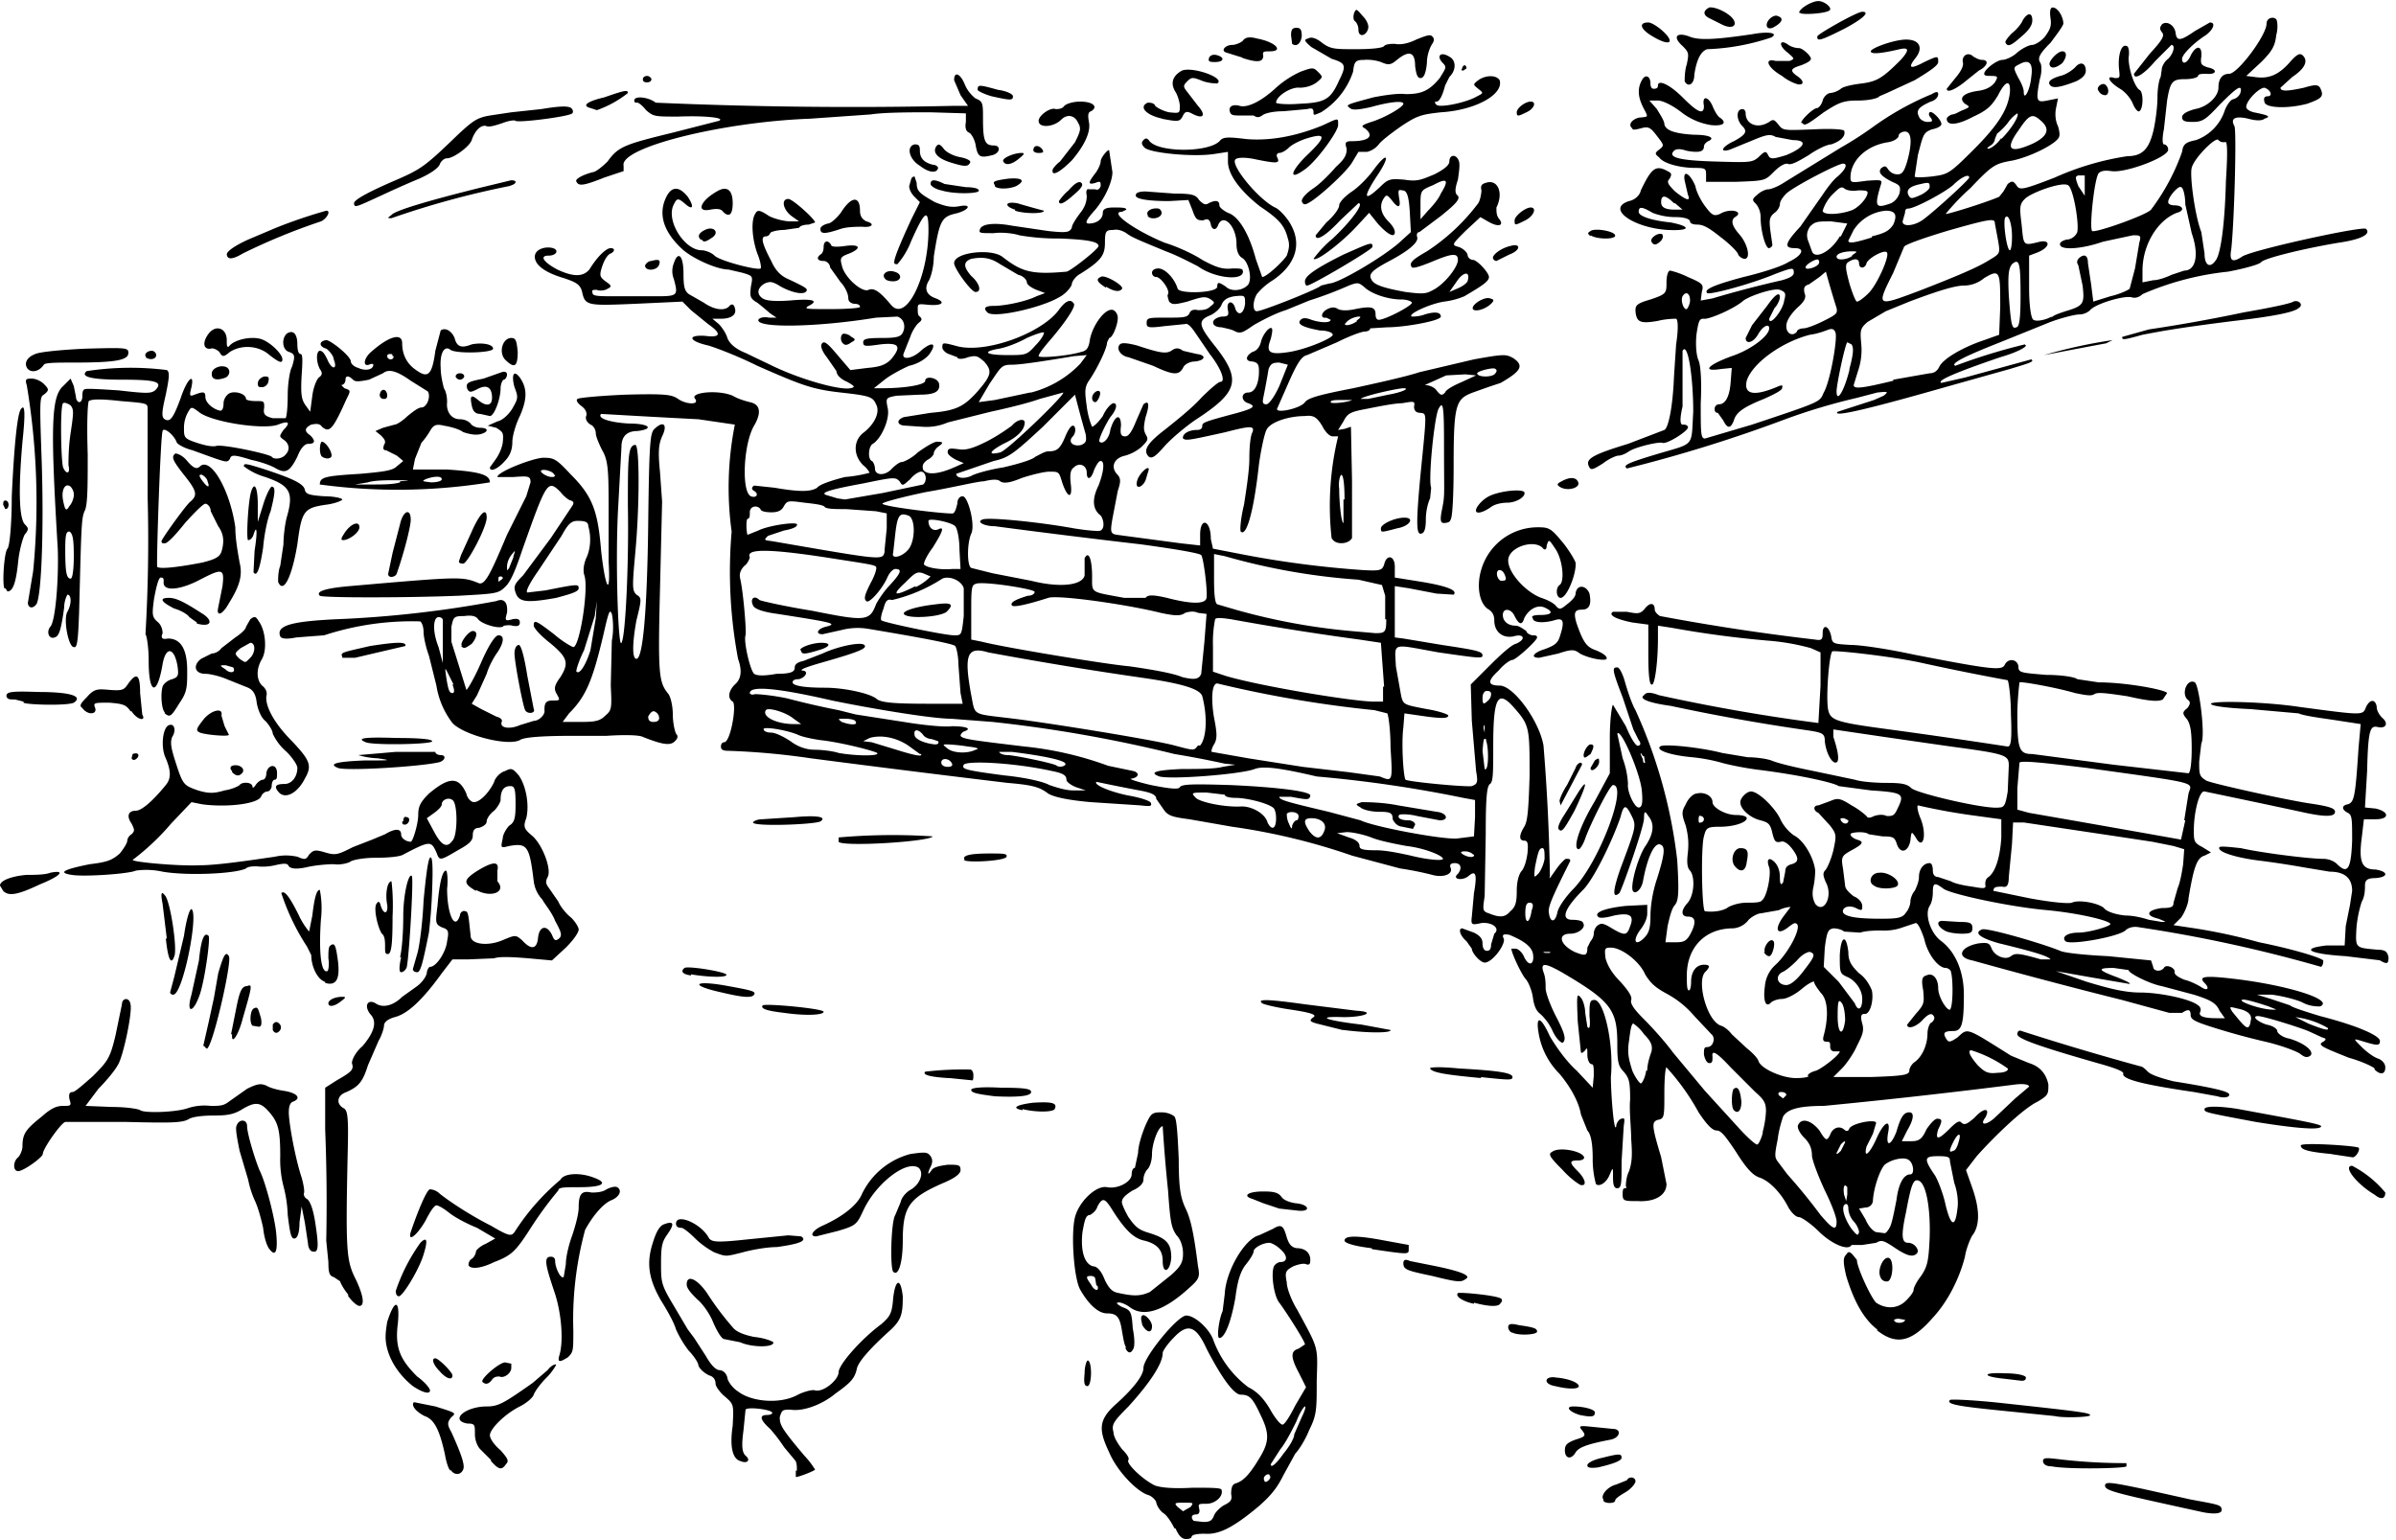 <?xml version="1.0" encoding="utf-8"?>
<svg xmlns="http://www.w3.org/2000/svg" xmlns:svg="http://www.w3.org/2000/svg" version="1.1" viewBox="0 0 224 144">
  <title>Two piglets are being pulled in a wheelbarrow by a farm worker, following the rest in a farm cart through the farm gates. A pair of cows, and a small flock of chickens look on.</title>
  <path d="M109.8 142.9c-.3-.6-.7-1.2-1-1.4-.3-.2-.6-.6-.7-1 0-.2-.4-.6-.7-.7-1.1-.3-3-2.3-3.7-4-1-2.1-1-3 .5-4.4 1.8-1.6 2.7-2.8 2.7-3.5 0-1 3.2-4.9 4-4.9.8 0 2.1 1.2 2.5 2.2a9.7 9.7 0 0 0 3.3 4.5c.8.4 1.4 1 2 2 .5.9 1 1.5 1.2 1.5.2 0 .7-.8 1.2-1.8l1-1.7-.7-1.4c-.8-1.5-.7-2 0-2.2l.6-.4c0-.3-1.8-3.1-2.4-3.9-.5-.6-.8-2.7-.5-3.4.1-.2.4-.4.6-.4.7 0 .7-.6 0-1.2-.4-.4-.9-.6-1-.6-.7 0-1.5.5-1.5.8 0 .2-.3.7-.7 1.2-.5.6-.8 1.5-1 3.1-.4 2.3-1 3.8-1.5 3.8-.3 0 0-1.9.3-2.5l.2-1.6c.1-2.2 1.9-5.2 3.2-5.5l1.3-.6c.8-.5 1-.3 1.3.8.2.6.4.9.9 1 .9 0 1.3.5 1.3 1.1 0 .4-.1.5-.4.4-.2-.1-.7 0-1.2.2-.7.4-.8.5-.6 1.5 0 .6.5 1.8 1 2.6 2 3.7 1.9 3.3 1.8 6.6 0 2.7 0 3.2-.7 4.6-.4 1-1 1.9-1.3 2.2l-1.1 2c-.5 1-1 1.8-2.4 3-2.4 2-3.7 2.6-5 2.5-.7 0-1.2.1-1.2.3 0 .1-.2.2-.5.2-.4 0-.7-.3-1-1zm3.7-1.2c.1-.3.6-.8 1-1 .6-.3.7-.5.6-1 0-.6.1-.9.4-1 .7-.2 1.3-.8 2.2-2.3 1-1.6 1-2.4.1-4.2-.7-1.5-1-1.8-1.8-1.8-.6 0-1.7-1.4-3.2-4.3-1-2.2-1.8-2.4-3.1-1-.5.5-1 1.2-1 1.4 0 1-1.2 2.8-3.2 5-1.4 1.4-1.6 1.7-1.4 2.4 0 .5.5 1.2.8 1.6.4.4.7.8.6 1-.3.3 1.4 1.9 2.5 2.4.6.2 1.7.3 3.5.2 1.7 0 2.7 0 2.7.2.2.6-.6 1.3-1.4 1.3-.7 0-.8 0-.7.4.1.4 0 .6-.3.6-.4 0-.5.3-.2.6l.9.1c.6 0 .8-.1 1-.6zm-2.2-.8c.3-.4.3-.4-.6-.4-.8 0-1 0-.6.4l.5.4.7-.4zm7.4-3c-.2-.2-.7.2-.5.5 0 .2.2.2.4 0s.2-.4.1-.4zm1.3-2c.5-.6 1-1.4 1-1.8l.7-1.6c.3-.6.4-1 .3-1-.1 0-.5.6-.8 1.4-.4.8-1 2-1.5 2.6l-.9 1.4c0 .4.5 0 1.2-1zm86 5.5c-8.2-1.8-9.2-2-9.2-2.5 0-.4.6-.3 3.5.3l4.5 1c2.7.5 2.9.5 2.9 1 0 .3-.6.4-1.7.2zm-56.1-1.2c-.3-.4.4-1.2 1.2-1.4l1-.4c.2-.4.8-.3.8.1 0 .2-.4.7-.9 1-.5.3-1 .6-1 .8 0 .3-1 .3-1.1 0zm-75.4-2.7c0-.4 0-.8-.2-1l-1-1.2a15 15 0 0 0-1.3-1.7c-1-.9-1-1.3-.3-1.3.3 0 .5-.1.5-.2 0-.3-2.3-.6-2.5-.3l-.2 2c-.2 1.5-.1 2 .2 2.3.5.4.2.8-.5.5-.7-.2-1-1.3-.7-3.3.1-2 .1-2-.7-2.7-.5-.4-.9-1-.9-1.2 0-.4-.2-.7-.6-.8-.4-.2-.8-.5-1-.9 0-.3-.5-1-.9-1.4a10 10 0 0 1-1.2-2c-.2-.7-.9-1.9-1.4-2.7-1.1-1.9-1.4-3.4-.8-5.3.3-1 .6-1.6 1-1.8 1-.4 1.1-.1.4.9-.5.7-.6 1.1-.6 2.7 0 1.8 0 2 1.2 4l1.3 2.2.6.8 1.1 1.7c.4.7.8 1.2 1.2 1.3.4 0 .7.3.8.7 0 .3.5 1 1 1.3 1.3 1 4 1.2 5.6.3.6-.3 1.4-.5 1.6-.4.8.2 2.2-1 2.2-1.7s2.1-3.1 4-4.5c.8-.7 1-1 1.1-2.4.2-1.8.7-2 .9-.2 0 1.6-.1 2.2-1.2 3.2-2 1.8-3 3-3.1 3.6-.2.9-.6 1.3-2 2.3-1.2 1-3 1.7-4.2 1.5-.7 0-.8 0-1 .7 0 .7.1 1 2.3 3.6a8 8 0 0 1 1 1.3c0 .1-1.5.7-1.8.7v-.6zm-32.4 0c-.2-.2-.4-.9-.5-1.5-.5-2.3-1-3.3-1.9-3.6-.8-.4-1.3-1-1-1.3l2 .4c1.9.6 2 .6 1.5 1-.4.5-.4.7 0 1.4.9 2 1.3 3.1 1.1 3.5-.2.5-.8.6-1.2 0zm3.8-1-1-1c-.3-.3-.5-.9-.5-1.4 0-.9 0-1-.7-1-1.7-.3-.2-1.6 1.8-1.6 1.1 0 1.6-.3 4.3-2.2l1.4-1.2c.3-.4.7-.6.8-.5 0 0-.3.6-.9 1.2-.6.6-1.1 1.3-1.2 1.6-.1.3-.7.8-1.3 1.1-1.4.7-2.8 2.1-2.8 2.7 0 .3.4.9 1 1.4.7.8.8 1 .5 1.3-.4.6-.7.5-1.4-.3zm102.5.5c0-.2.5-.5 1.4-.7 1.6-.4 1.8-.4 1.8 0 0 .3-.9.6-2.2.9-.8.1-1 0-1-.2zm43.4.1c-.5 0-.8-.2-.8-.5s.3-.3 1.2-.2a52.2 52.2 0 0 0 6.6.4v.3c-.1.2-5.5.3-7 0zm-45.5-1.5c0-.5.2-.7 1-1 1-.3 1-.4.5-1-.2-.3 0-.3 1-.2l2 .2c.8 0 .7.8-.2 1-2.1.4-3 .7-3.3 1.2-.4.7-1 .6-1-.2zm1.4-3.3c-1-.3-1.4-.8-.6-.8 1 0 2.1.3 2 .6 0 .4-.4.4-1.4.2zm44.4.1-4.9-.5c-4-.4-5.3-.6-4.9-1 0-.1 2.3 0 5 .3 7.4.8 8 .9 8.1 1.1.2.2-2.5.3-3.3.1zm-153.5-2.8c-1-.8-2-2-2.4-3.5-.2-.8-.2-1.3 0-2.5.7-2.2 1.2-2.1 1 .1-.3 2.3.2 3.4 1.8 5 .7.5 1.2 1.1 1.2 1.3 0 .4-.7.2-1.6-.4zm106.8 0c-1.2-.2-1-1 .1-.8 1.2.1 2.1.5 2.1.8 0 .3-1 .3-2.2 0zm-44-1.2c0-.7.2-1.2.3-1.2.4.1.4 2.2 0 2.4-.3 0-.4-.2-.3-1.2zm-56.3.8c-.2-.3 1.8-2 2.2-1.8l.5.1v.4c0 .5-.7 1-1.1.8-.2 0-.5 0-.7.3-.3.4-.6.5-.9.2zm142.2-.3c-2-.2-2-.6.1-.5 1.2 0 2 .2 2 .4s-.1.3-.4.3l-1.7-.2zm-146.2-.7c-.6-.6-.8-1.2-.4-1.2.3 0 1.6 1.3 1.6 1.6 0 .5-.6.3-1.2-.4zm11.2-1.5c.4-1.3.2-4-.5-6-.8-2.4-1-3.2-.3-3.2.2 0 .4.1.4.4 0 .6.5 1.7.8 1.5l.2-1.2c0-.7.3-1.9.6-2.7.3-.9.6-2 .6-2.6 0-1.3.3-1.6 1.2-1.4.3 0 1 0 1.4-.3.4-.2.8-.3 1-.2.5.3.2.9-.5 1.2-.8.3-1.8 1.5-2.5 2.8a32 32 0 0 0-1.1 9.4c0 1.9 0 2-.5 2.5-.8.5-1 .5-.8-.2zm53-.7c-.2-.2-.3-1-.4-1.5-.2-1.4-.5-1.7-1.4-1.7-.8 0-1.7-.8-2.5-2.2-.6-1-.9-5.2-.5-6.8.4-1.5 2-3 3-2.8 1 .2 2.3-.5 2.3-1.2 0-.3.1-.6.3-.6l.3-1.4c0-.7.4-1.9.7-2.6.5-1.1.6-1.2 1.5-1.2.5 0 1 .2 1.2.4.2.2.3 1.6.4 4 0 2.8.2 3.6.6 4.5.5 1 .8 2.3 1.2 5.5.2 1 .1 1.2-.8 2-2.4 2.2-4.3 2.8-5.6 1.8-.4-.3-1-.5-1.1-.4-.2 0 0 .2.4.4.8.3.9.4 1 2 .2 1 .2 1.8 0 2-.2.4-.5.3-.7-.2zm2.2-5.2 2-1.6c.9-.8 1.1-1.2 1.1-2 0-.6-.2-1.3-.6-1.7-.5-.7-.6-1.3-.8-4.2a142.2 142.2 0 0 1-.5-6c-.4 0-1 1.6-1 2.6 0 .6-.2 1.2-.4 1.4-.2.2-.4.6-.4 1 0 .3-.3.7-1 1-.5.3-1 .7-1 1-.1.1.2.8.6 1.5.7 1 1 1.2 2 1.5 1.6.5 2 1 2 2.3-.1 1.3-.8 1.6-.8.3 0-1-.5-1.6-1.7-1.9-1-.2-1.8-1-2.9-2.7-.8-1.3-1-1.4-1.5-.5-.1.4-.5.7-.7.8-.4 0-.5.5-.7 1.6-.2 1.8.2 3 1 3.2.4 0 .8.5 1.1 1.3.4.8.7 1.1 1.3 1.2 1.4.3 2 .3 2.9-.1zm-5-.6-.1-.6c0-.2-.2-.3-.4-.3-.5 0-.5.1 0 .8.3.6.8.7.6.1zm-33.3 5.3-1.5-.3c-.2 0-.6-.6-1-1.5-.3-.8-1-1.8-1.5-2.2-.5-.5-1-1-1-1.4 0-1 1-.5 1.9.8a26.8 26.8 0 0 0 2.4 3.2c.3.4 1 .7 2 .9 1 .1 1.7.4 1.8.5.1.5-2 .5-3.1 0zm106.3-1.2c-1.3-1-2.2-2.7-2.9-5-.3-1.3-.3-1.7 0-2 .2-.3.3-.3.6 0l.4.5c0 .7 1.3 3.5 1.8 4 .9.6 2 .6 2.8-.2.4-.4.7-.8.7-1 0-.2.3-.8.7-1.3.6-.9.7-1.4.8-3.5.1-2.7-.3-5.1-1-5.4-.5-.2-.7.2-1.2 2.9-.5 2.3-.4 2.9.2 2.9.6 0 1.1.7.8 1-.4.4-1 .2-2.3-.7-.8-.5-1-.6-1.5-.3l-1.3.2h-1c-.3.6-1.9-.1-3.1-1.3-.7-.7-1.6-1.3-1.8-1.3-.3 0-.7-.4-1-.9-.7-1.4-1.8-2.5-2.7-2.8-.6-.2-1.2-.8-2.2-2.4-1-1.5-1.4-2-1.8-2-.4 0-.9-.5-1.7-1.7a21.5 21.5 0 0 0-3-4.2c-.1 0-.2 1-.2 2.4 0 2.2 0 2.4-.6 2.5-.6.2-.6.5.3 3.5l.5 2.5c0 1-1 1.7-2.7 1.6-1.2 0-1.4 0-1.4-.6 0-.3 0-.6.2-.6.1 0 .2 0 .1-.2 0-.1 0-.8.3-1.4.3-.9.3-1.6.2-3 0-1-.2-2.7-.1-3.7 0-1.7-.1-2-.6-2.6-.5-.5-.6-.9-.6-2.6 0-3.2-.6-4-5.2-6.7-1.6-.9-2-.9-1.7 0 .2.5.2 1.1.2 1.5 0 .4.4 1.5.9 2.5 1 1.9 1 2.3.7 2.6-.2 0-.6-.4-.9-1a5 5 0 0 0-1.2-1.7c-.4-.3-.6-.8-.7-1.6-.1-.6-.4-1.4-.7-1.7-.4-.5-1.3-2.4-1.3-2.8h.4c.2 0 .6.3.8.8.5 1 1 .6.8-.4-.2-.7-1-1.2-2.2-1.7-.6-.1-.7 0-.5.4.1.6-1.1 2.2-1.8 2.2-.4 0-1.2-.9-1.2-1.3l-.5-.7c-.6-.5-.8-1.2-.4-1.2l1.1.4c.6.3.8.6.8 1 0 .5.2.7.4.7.3 0 .4-.2.4-.6l.3-1c.6-.5-.2-1.1-1.2-1-.9.2-1 .2-.9-.6l.2-2.2c.3-1.7.2-2.2-.5-1.6-.6.5-1.6.3-1-.2.4-.5.3-1-.3-1-.3 0-.5.1-.4.4.3.6-.6 1-1.7.7a29 29 0 0 0-3-.6l-4.5-1.2a59.3 59.3 0 0 0-11.2-2.7l-4-.7c-1.5-.2-2-.3-2.4-.9l-.7-1c0-.4-.5-.6-1.6-.8a181.6 181.6 0 0 1-4-.8c-.3.3 1.5 1 3.1 1.3 1.1.2 2 .5 2 .7.1.3-.1.3-1 .2L102 75c-2.3-.2-3.5-.5-4-.8-.8-.6-1.4-.8-3.8-1a1818.2 1818.2 0 0 1-18.4-2.3 68 68 0 0 0-7.7-.7c-.5 0-.7-.1-.7-.4 0-.2.1-.4.3-.4.6 0 1.2-3.5.8-3.8-.5-.3-.4-1 .2-1.6.6-.5.7-1.3.3-2.4a44 44 0 0 1-.6-11.9 30.2 30.2 0 0 1 .3-10l-3.4-.5a1284.2 1284.2 0 0 1-9.1-.5c-.4.4.8.8 2.6.9 1.9 0 2.4.5.8.7-1 0-1.5.5-1.5 1.5l-.3 5.5c-.3 5 0 13.5.3 12.8.4-.6.7-7.8.6-12.8 0-4.4 0-5.7.7-5.7.4 0 .4 5.7 0 10-.3 3.3-.3 3.6.1 4 .5.3.5.4 0 2.4-.4 2.2-.4 3.6 0 3.6.6 0 1-4.4 1.1-12.6.1-8.4.2-8.6.7-9 .8-.7 1.1-.2.6.8-.3.7-.4 1.3-.2 3.3l.2 2.8-.2 8.3c-.2 8-.1 8.6.8 9.7.2.3.4 1.1.4 1.9 0 .8.2 1.6.3 1.8.2.2.2.4-.1.7-.4.4-1 .4-3-.4-.4-.2-1.9-.2-3.4-.1h-3c-1.1 0-4.6 0-5.1.4-1.2.6-5.3-.5-6.3-1.6a7.7 7.7 0 0 1-1.5-3.5l-.7-2.8c-.3-.8-.5-1.8-.5-2.2 0-.4-.1-.8-.3-1a26.4 26.4 0 0 0-9 1.3l-2.6.2c-1 .2-1.4.1-1.5-.1-.4-1 1-1.4 5.2-1.6a103.6 103.6 0 0 0 15-1.7c.7-.3 1.1.1 1 1.1-.2.7-.2.8.5.6.5-.1.7 0 .7.3s-.2.4-.7.3c-.3-.1-.7 0-.8 0-.2.4-2-.1-2.4-.6-.2-.3-.6-.4-1.3-.3-1 0-1 .1-1.2 1V60a694.6 694.6 0 0 1 1.4 4.5c.1 0 .8-1.2 1.4-2.6.7-1.6 1.3-2.5 1.6-2.5.6 0 .5.7-.1 1.6-.3.4-.8 1.3-1 2l-.9 2-.5.8.9.5 1.4.7c.4.1.6.3.5.5-.2.6.8.7 1.7.3l1.3-.4c.5 0 1.1-.6 1-1 0-.6.1-.9.7-.9.8 0 .8 0 .4-.7-.2-.4-.2-.7.4-1.5.8-1.3.7-1.8-1-3.2-.9-.7-1.5-1.4-1.5-1.6 0-.6.2-.5 1.9.8.8.7 1.7 1.2 1.8 1.2.6 0 1.5-5.7 1-6.8-.1-.5 0-1 .2-1.5.4-.8.5-2 .2-3 0-.4-.3-.5-1-.5-.6 0-.9.3-1.5 1.4l-2.2 3.3c-.7 1-1.2 1.9-1 2l1.7-.2c3-.6 3.1-.6 3.1-.2 0 .3-.6.5-2.1.9-2.8.5-3.5.4-3.8-.5-.2-.6-.1-.8.7-1.6l2.6-3.5 2-3c.2-.3.1-.4-.1-.5-.2 0-.7-.4-1-.8-1.2-1.2-1.3-1-3.6 5.5-.5 1.5-1 2.8-1.5 3.3-.7.7-.8.7-4.4.9-4.9.2-12.8.2-13 0-.4-.4.5-.7 2.8-.9 10.3-.9 10.5-.9 12-.3.6.3 1.1-.7 2.7-4.5l1.8-3.6.4-1.3c0-.6-.2-.6-1.6-.5h-1.5c0-.5 3.4-1.8 4.3-1.8 1 0 1.2.1 2.6 1.6 2 2 2.5 3.4 2.8 7.1.4 3.6.9 4.4.7 1v-4.4c0-3.9 0-5-.6-6-.3-.6-.6-1.3-.6-1.6 0-.3-.2-.7-.5-.8-.3-.2-.5-.5-.4-.8.1-.2 0-.6-.4-.9-.4-.3-.6-.6-.4-.7 0-.1 2.1-.3 4.5-.4 3.8-.1 4.3 0 4.9.4.7.5 2 .6 1.6 0-.6-.6 2.1-.9 3.5-.3.5.3 1.2.5 1.6.6 1 .2 1.1 1 .4 2.2-1 1.7-1.2 6.2-.3 6.6.5.2.8-.2.3-.5-.2-.1-.3-.3 0-.5l1.9.2c2.3.4 3.4.4 4 0 .2-.3 1.4-.7 2.6-1 1.3-.1 2.3-.4 2.3-.4s-.2-.4-.6-.7c-1-1-.9-2.4.1-3.1 1-.8 1.5-1.9 1.1-2.6-.3-.7-.6-.8-3.3-1.1-2.7-.3-3.7-.7-7.8-2.5-1.8-.9-3.9-1.7-4.6-1.9-1.8-.4-2-1-.3-.9 1.5.2 1.6-.2.3-1.1L64.6 29l-.8-.8-4.3.2c-4.7.2-4.8.2-5.1-1.2-.2-.6-.5-.8-1.7-1.2C51 25.5 50 24.8 50 24c0-.7 1-1 1.7-.8.6.2.3.7-.4.7-.9 0-.5.6.8 1.3 1.5.7 2.4.7 3 0 .8-1.3 1.6-2 2-2 .4 0 .4.3 0 .5-.3.1-.6.6-.8 1.2-.3.9-.2 1 .3 1.4.6.4.6.5.2.7-.3.2-.8.2-1 .1-.4 0-.5 0-.4.3 0 .3.6.3 2.2.3h3.8c2 0 2-.1 1.6-1.6a2 2 0 0 1 0-1.5c.4-1.2.9-.7.9 1 0 1.2.1 1.6.5 1.9l1.4.8c1 .7 2 .8 2.4.3.2-.2.4-.2.5.2.2.6-.3 1-1.3 1h-.8l.6.5c.3.3.7.9.8 1.3.2.5.7 1 1.7 1.4l2.5 1.2c2.7 1.3 6.3 2.3 7.3 2.1.5-.1.4-.2-.3-.6-.5-.2-1-.6-1-1l-.9-1.3c-.4-.5-.6-1-.5-1.2.2-.4.5-.2 1.5 1l1.2 1.4 1.6-.2c1.2-.1 1.7-.3 2.2-.8 1-1.2.8-1.6-1-1.4-1.4.2-1.6.2-1.6-.2 0-.3.3-.4 1.7-.4s1.8-.1 2-.5c.3-.6.1-1.3-.5-1.5l-2 .1c-5.5.9-11.2 1-11 .2.1-.2.5-.3 1-.2h.7l-.6-.4a31 31 0 0 0-1.2-1c-.7-.4-.7-.6-.6-1.5.2-1 .2-1-.8-1.3l-1.3-.3c-1 0-3.1-.9-4.2-1.8-1.9-1.7-2.4-3.4-1.6-5 .5-1 1.2-1 2 0 .6.9.5 1.3-.2.7-.7-.6-.8-.6-1.1 0-.8 1.5 1 4.3 2.6 4.3.3 0 .9.2 1.2.5.5.5 4 1.4 4.3 1.2.1 0 0-.7-.3-1.4-.5-1.4-.6-3.1-.2-3.7.2-.4.4-.4 1.3.2.6.3 1.5.5 2 .5h.8l-.7-.5c-.8-.6-1-1.6-.3-1.6.4 0 2.5 1.9 2.5 2.2l-.6.2c-.4 0-.8.1-.9.3l-1.4.2c-.7 0-1.3.2-1.3.3 0 .1-.2.3-.4.3-.5 0-.4.6.5 2.3.4.9.9 1.4 1.6 1.7 1.7.8 1.8.9 1.7 1.1-.2.4-1.3.2-2.4-.4-.8-.5-1-.5-1.5-.3-.7.4-.8 1-.2 1.4.3.2 1 .3 2.5.2 2.2-.2 2.8 0 1.8.5-.5.3-.2.3 2.1.3 1.5 0 2.7-.1 2.7-.2 0-.2-.2-.3-.6-.3-.4-.1-.5-.3-.5-.6s-.3-1-.7-1.4l-1-1.4c0-.3-.3-.6-.6-.6-.6 0-.7-.3-.3-.6.2-.1.3-.4.3-.7 0-.6.4-.7.7-.2 0 .2.6.2 1.3.1 1.4-.2 1.6.2.4.7-.8.3-.9.4-.7 1.1.2 1.1 1.9 2.6 2.5 2.3.5-.2 1 .1 2.1 1.4 1.4 1.7 3.5-2.6 3.5-7 0-2-.3-1.9-1.6 1a7.3 7.3 0 0 1-1.3 2.2c-.2 0-.3 0-.3-.2 0-.5 1-2.7 1.6-4l.8-1.6-.5-.5c-.4-.4-.5-.8-.5-1l.2-.7s.1-.2.3-.2l.2.6c0 .8.3 1 1.7 1.8 1 .4 1.5.5 2.2.4 1.4-.3 1 .4-.4.7-1.2.3-1.4.8-1.9 4 0 1-.3 2-.5 2.3-.4.7-.2 1.3.7 1.6 1 .4.5.7-.7.6-1-.1-1-.1-1 .4 0 .3 0 .6.2.7.2.2.2.3 0 .5-.3.2-.7.8-.9 1.4l-.6 1.5c-.3.7.8.6 1.7-.3 1-.8 1.4-.6.7.4-.3.4-1 .9-1.9 1.1-.7.3-1.8.9-2.3 1.3l-1 .8h.8c2 0 4-.3 4-.7 0-.5 1.2-.3 1.3.3.1.7-.4 1-1.8 1l-2.2.1c-1 .2-1 .2-.8 1.2.2 1-.6 2.8-1.4 3.3-.4.2-.5 1.4-.1 1.6.1 0 .3.4.3.7 0 .7 1 .7 1.6 0 .3-.3.7-.6.9-.6.2 0 1-.4 1.5-.9.7-.5 1.5-1 1.8-1 .6 0 .6.1.2.4-.3.2-.5.5-.5.7 0 .1-.2.4-.6.6-.4.3-.5.5-.4.9.3.5 1.3.5 2.9-.2l.9-.4-.7-.3c-.4-.2-.8-.5-.8-.7 0-.4.2-.4 1-.3.6.1 1.2 0 2.6-.7 1-.5 2-1.2 2.4-1.5.5-.6 1.2-.7 1.2-.3 0 .7-.7 1.4-2 2-1.3.7-1.5 1.1-.3.8.6-.1 6.1-5.4 5.9-5.6l-2.2.6c-1.1.4-3.2.9-4.6 1.2l-4 1a5 5 0 0 1-2.4.4l-1.5-.1c-.8 0-1-.5-.2-.8l2.5-.4c2.4-.2 3.1-.6 4.3-1.9 1.4-1.6 1.5-2 .7-2.9-.6-.5-.7-.6-1.5-.4-.5.2-1 .2-1 0l-.8-.3c-.3-.1-.6-.4-.6-.6 0-.5 0-.5 1.5-.1 2.7.6 7.6-1.2 9.3-3.3.7-1 1.2-1.2 1.5-.7.2.3-1 2-2.4 3.6-.5.6-.9 1.1-.9 1.3 0 .2 2.7 0 4-.4.5-.1.7-.4.8-1.2.3-1.4 1.5-3 2.2-2.7.2.1.4.4.4.7 0 .7-.5 1.9-.8 1.9l-.2.4c0 .6-1 2.6-1.7 3.6-.4.6-.4 1-.2 2.4.1.9.4 1.7.5 1.9.1 0 .5-.3 1-1 .3-.7.8-1.2 1-1.2.4 0 .3.6-.3 1.3-.4.6-1.2 2.2-1 2.3.3.3.9-.3 1-1.1.4-1.4 1-1.6 1-.4-.1.8 0 1 .4 1 .3 0 .6-.4 1-1.4l.7-1.6c.5-.4.6 0 .2 1.2-.2.9-.2 1.2 0 1.6.3.5.2.6-.4 1.2a4 4 0 0 1-1.5.8c-1 .2-1.4 1-.8 1.7.4.4.4.7.1 1.6l-.5 2.6c-.2 1.2-.2 1.4.4 1.5l6 .8 1.8.2v-1c0-1.7 1-1.4 1 .4l.2.9 3.1.6a93 93 0 0 0 10.9 1.4c1.7.1 1.8 0 2-.5.2-1 1-.9 1 .2v1l2.5.4c2.4.4 3.4.8 3 1.2l-1.6-.1-2.6-.5-1.3-.2v4.8l.8.1 3.6.6c3.3.5 3.8.6 3.8 1 0 .3-.6.2-4.1-.3-4.5-.8-4.1-1-4 1.3l.5 2.8c.2.8.3.8 2.4 1.2 1.2.2 2 .5 2 .6 0 .3-.7.3-2.7 0l-1.4-.2-.1 1.3c-.2 1.5 0 4.6.2 4.9.3.2 5.6.7 6.2.6.5-.2.6-.3.4-1.4l-.4-4.7-.1-3.4 1.8-1.8c1-1 2-1.9 2.4-2 1-.4.8-1-.2-.7-1 .2-1.8-.4-1.8-1.5 0-.5-.2-.8-.5-1-.9-.5-1.2-2.2-.7-3.8a5.5 5.5 0 0 1 5.3-3.9c1 0 1.2.1 2.2 1.3.6.7 1.2 1.7 1.3 2 .1 1-.8 3.3-1.4 3.3-.4 0-.5-.9-.1-1.2.5-.3.3-2.4-.4-3.4-.6-.9-.6-.9-.8-.3 0 .4-.2.5-.4.2-.9-.8-3.2 0-3.2 1.2s1.7 3 3.1 3.5c.6.2 1.2.5 1.4.8.3.3.4.3 1-.2.4-.3.8-.7.8-1 .1-.9 1-.8 1.3 0 .2 1 0 1.5-.7 1.5s-.8.3-.5 1.3c.6 1.7.9 2.2 1.8 2.5.5.2 1 .5 1 .7.2.4-1.6.1-2.5-.4-.5-.4-.8-.4-2 0l-1.8.4c-.9 0-.5-.5.5-.8.8-.3 1.2-.5 1.4-1.1.5-1.5.4-1.9-.5-1.6-1.1.3-2 .2-2-.2-.2-.2.1-.3.7-.3 1.1 0 1.3-.3.4-.7-.7-.3-1.5.2-1.9 1-.2.7-.5.6-.9-.2-.3-.7-1.1-.8-1.1-.1 0 .6.5 1 1.2 1 .3 0 .7.3 1 .5 0 .2.4.4.6.4.2 0 .4 0 .4.2 0 .3-2 2.1-2.3 2.1-.2 0-.8.4-1.3 1-1.1 1-1 1.4.1 1.4 1.3 0 3.7 3.3 4.1 5.6a186 186 0 0 1 .6 12.2c-.1.4 0 .2.5-.5.4-.6.9-1.1 1-1.1.3 0 .4 0 .4.2-1.6 3.2-2.1 4.3-2 4.8.1 1 .6 1 .8 0 .1-.5.8-1.5 1.6-2.3 2.4-2.6 5-9.6 3.6-9.6-.3 0-2.1 3.6-2.6 5-.2.6-.5 1-.6 1-.6 0 0-2 1.5-4.5l1.4-2.6V69c0-1.7.2-3.1.3-3.1l1.2 2c.5 1.2 1 2 1.2 1.8.2 0 .2-.3 0-.5l-.5-1-1-3c-1-2.6-1-2.8-.5-2.8.2 0 .5.6.7 1.3.2.7.6 2 1 2.7a46.6 46.6 0 0 1 3.9 14c.2 3.2.1 3.8-.2 4.2-.3.3-.5 1.1-.7 2l-.2 1.5h1c.7 0 1-.1 1.4-.9.5-1 .4-1.5-.3-1.5-.6 0-.7-.5-.1-1.2.7-.7.8-2.5.3-3.1-.3-.3-.3-.9-.2-1.7.1-1 0-1.7-.2-2.5-.4-1.1-.4-1.3 0-2 .2-.5.7-1 1-1 .7-.2 1.5.2 1.5.8 0 .5 1.2 1.2 2.2 1.2.5 0 1 .1 1 .3 0 .4-1.2.8-2.5.8-1.2 0-1.3.1-1.5.9-.3 1-.2 7 .1 7 .7.1 1.7 0 2.2-.4a4 4 0 0 1 1.7-.4c.6 0 1.3 0 1.4-.2.5-.3.9-2.5.7-3.1-.3-.8 0-1 .5-.5.3.3.5.8.5 1.4 0 .7.1.8.3.5l.2-1c0-.4.2-.6.6-.7.7-.2.7-.6 0-1.5-.4-.5-.8-.7-1-.6-.5.1-.6 0-.8-.8-.2-.9-.4-1-1.1-1.2-.9-.2-1.9-1-1.9-1.7 0-.4.6-1 1-1 .7 0 2.2 1.5 2.7 2.5a4 4 0 0 0 1.3 1.6c1 .5 1.9 2.2 2 3.3a8 8 0 0 1-.2 1.7c-.1.6 0 1 .2 1.4.8 1 1.7-.7 1-2-.3-.7-.3-.9 0-1.2.2-.3.5-1 .7-1.8.3-1.4.3-1.5-.3-2.3L170 76c-.5-.2-.5-.7 0-.7l1.1-.4c.7-.3.9-.3 2 .4a7 7 0 0 1 1.4 1c.1.2.3.2.7 0 .3-.1.8-.2 1.2 0 .5 0 .7 0 1-.7.7-1.4.5-1.5-2.5-1.7l-3-.4c-.4-.3-3.4-1-7.3-1.5-1.7-.2-3.4-.6-3.7-.7a16 16 0 0 0-2.7-.5c-2.2-.2-3.4-.7-3-1 .3-.3 3.9.1 5.8.6l2.4.4c.6 0 1.6.1 2.2.3.7.3 2.5.7 4 1l3.8.8c.6.2 2 .3 3 .3 1.4 0 1.9.1 2.3.5.6.5 7 2 8.2 1.8.5 0 .6-.3.8-1.5l.1-2.4c0-1-.2-1.1-5.4-1.8a1755.1 1755.1 0 0 1-11-1.6v.7c.5 1.5.6 2.4.2 2.4-.4 0-.9-1-1-2 0-.7-.2-.8-1.5-1a189.4 189.4 0 0 1-12.9-2.3c-2.2-.3-3-.7-2.5-1 .2-.3.6-.3 1.4 0a171 171 0 0 0 14.9 2.6l.2-3.5V61l-.9-.4a21 21 0 0 0-4-.7 96.7 96.7 0 0 1-9-1.2l-1.3-.2v1.2c0 2.2-.3 4.5-.6 4.3-.2 0-.3-1-.3-2.8v-2.8l-1.5-.2c-1.5-.3-2.3-.7-1.8-1h1.3c1 .2 1.2.2 1.6-.2.5-.7 1-.7 1 0 0 .2.3.5.5.6a207.9 207.9 0 0 0 14.5 2.2c.6.1.7 0 .7-.6 0-.9.6-.7.8.3.1.7.2.7 1.8.8 1 0 3.6.4 5.9.9 7.2 1.4 8.2 1.5 8.5 1 .3-.7 1.2-.6 1.3.1 0 .6.2.6 2.6.8 1.4 0 2.7.2 2.9.4l2 .3c2.6 0 6.3.7 6.4 1l-.4.6c-.4.2-1.1.2-3.3-.3-2-.3-2.8-.4-3.1-.2-.3.2-.8.1-1.8-.1-1.7-.5-5-1.1-5.2-1 0 0-.2 1.5-.2 3.1 0 3.2.2 3.6 1.4 3.6l7.6 1 7 .8c.2-.1.3-1.1.3-2.3 0-1.5-.1-2.2-.4-2.7-.5-.6-.5-.7 0-1.1.3-.4.3-.6 0-.8-.6-.6 0-2 .7-1.6.4.3 1 5 .6 5.7l-.2 1.7c0 1.2 0 1.4.7 1.8.7.3 7 1.7 9.5 2.1 2.1.3 2.5.5 2.5.8 0 .5-1 .5-3.2 0a1525.1 1525.1 0 0 0-9-1.9c-.5-.1-1 2-1 3.6 0 1 0 1.2.8 1.6l.8.5-.6.3c-.7.2-1 1-1.5 4 0 .5-.4 1.4-.7 1.8l-.7.7 2 .3a53 53 0 0 1 6 1.3c3 .6 5.7 1.4 6 1.7 0 .2 0 .4-.2.6a132.5 132.5 0 0 0-17-3.7c-.5-.1-1 0-1.3.3-.7.6-5.2 1.4-5.6 1-.4-.4.2-.8 1.2-.8s3-.6 3-.8c0-.3-2.8-1-5.9-1.3-3.5-.3-9-1.5-9.7-2-.8-.6-1-.6-1 .3 0 .5-.1 1-.3 1.3-.5.8.1 2.6 1.1 3.3 1.3 1 2.1 2.8 2.1 5 0 2.8-.2 3.4-1 3.4-.9 0-1 .2-.6.8.2.3.4.2 1-.2 1-.9.7-1 5 1.7l1.7.7c1 .3 1.6 1 1.8 2 0 .9 0 1-1 1.6-1.3.6-4 3.2-5.7 5.1l-1 1.3.6 1.7c.7 2 .7 3.5 0 4.4-.2.3-.6 1.3-.7 2-.5 2-1.6 4.2-3 5.7-2 2.3-3.4 2.6-5.2 1.2zm2.6-.9-.6-.1c-.3 0-.5.1-.4.2.2.3 1 .2 1-.1zm-4.8-9.2a2 2 0 0 1-.5-1.2c0-.3-.1-.5-.3-.4-.4.2-.1 1.3.6 2.3.5.6.6.7.7.3 0-.2-.2-.7-.5-1zm3.4.5c.2-.4.4-1.5.6-2.5.2-1.6.7-2.4 1.3-2.4.4 0 .3-1-.1-1.3-.4-.4-1.7-.1-2.3.4-.4.4-1 2-1.1 3.3 0 .4-.3.7-.7.7l-.6.1.6 1c.3.7.7 1.1 1 1.2l.8.1c.1 0 .3-.2.5-.6zm-5-.5c0-.4-.5-1.7-1.1-2.9-.6-1.3-1.1-2.6-1.2-3.2 0-.7-.2-1.2-.7-1.7-.5-.5-.7-1-.6-1.2.3-.7 1.2-.5 2 .5.6 1 .7 1 1 .4.2-.6.8-.9 1.3-.5.2.2.4.2.5-.1.3-.5 2.5-.9 2.5-.5l-.3 1-.6 1.2c-.3 1.2.3.7 1-.9.7-1.5 1.3-1.7 1-.3-.2 1.3.3 1.1.8-.2.4-1.4.7-1.8 1.2-1.8s.4.7-.2 1.7l-.5 1h.9c.7 0 1-.2 1.4-1.1.4-.6.8-1 1-1 .5 0 .5.2.1 1-.3 1 0 1 1 0 .7-.7 1-.9 1.2-.6.3.2.5.1 1.2-.5.9-1 1.5-.9 1 0-.6.8.2.7 1-.1l1.8-1.7 1.3-1.1c0-.2-.5-.3-1.3-.2a594.9 594.9 0 0 1-17.9 2c-2.3 0-3.4.3-3.8 1-.1.3-.4 1.2-.5 2.1-.3 1.5-.3 1.7 0 2.1l.9 1.2a53.7 53.7 0 0 1 3.1 3.8c1.2 1.4 1.5 1.5 1.5.6zM183 113c.1-.6 0-1.6-.3-2.4l-.4-2c0-.4-.1-.5-1.1-.5-1.3 0-1.4.2-.3 1.8.3.5.8 1.8 1 2.8.5 2 .9 2.1 1.1.3zm-10.3-2c-.3-.4-.4 0-.3.7l.2.6.1-.6v-.8zm-.2-4.2c0-.2-.2 0-.4.2l-.4.8c0 .2.2 0 .4-.2l.4-.8zm10.6 0c.3-.9 0-1-.5 0-.4.8-.4 1 0 .8.2 0 .4-.4.5-.8zm-18.3-1a9 9 0 0 0 .3-1.9c0-.8-.2-1.1-1-1.8l-2.3-2.3c-1.3-1.4-1.8-1.7-1.7-1 0 .4 0 .6-.3.6-.2 0-.4-.3-.5-.8 0-.5 0-.7.3-.7.6 0 .8-.9.4-1.2l-1.6-1.7a8.9 8.9 0 0 0-2.6-2.1c-1.1-.6-1.5-1-2-1.8-.5-1.2-2.2-2.5-3.2-2.5-.6 0-.6.1-.5 1 .2.7.6 1.4 1.4 2.2.8.9 1.1 1.4 1 1.7-.1.3.2.8 1.1 1.7.7.7 2 2.1 2.8 3.2l3 3.6 3.1 3.4c.9 1 1.7 1.7 1.8 1.6.1 0 .4-.6.5-1.1zm-2.7-2c-.3-.3-.2-1.9 0-2 .4-.3.6.2.7 1.2 0 .8-.3 1.2-.7.8zm4.9-1.4c0-.2-.2-.3-.5-.3-.2 0-.3.1-.2.3l.4.3.3-.3zm-13-2.3c0-.7.3-1.5.4-1.8.1-.5 0-.9-.7-1.6a4 4 0 0 0-1-1c-.2 0-.3.8-.4 1.6-.2 1.2 0 1.8.3 2.8.3.7.7 1.2.8 1.2.1 0 .4-.5.5-1.2zm15 .5c0-.2.4-.4.8-.5.7-.3 2.2-1.5 2.2-1.8h-.5c-.3 0-.4-.2-.4-.5s0-.4-.3-.4c-.4 0-.4-.2-.3-.6a8 8 0 0 0 .3-2c0-1-.2-1.6-.6-2-.3-.4-.6-.8-.6-1 0-.1-.5.1-1.2.7-.6.5-1.4.9-1.8.9-.3 0-.7.1-1 .3-.5.6-.8-.1-.6-1.5a3 3 0 0 1 1-2c1.2-1.1 2.4-3.4 2-3.8-.2-.2-.4 0-.7.2-1.2 1-1.5.3-.5-1l.6-.8s-.5 0-1.1.3l-1.7.3c-.3 0-1 .4-1.2.7a2 2 0 0 1-1.4.7c-2.6 0-4.3 1.8-4.3 4.4 0 .8 0 1.4.2 1.4.1 0 .2-.3.2-.8 0-1 .5-1.6 1.2-1.6.6 0 .6.2.1.7-.8.9.2 4.6 1.5 5 .3.1.7.4 1 .8l1.4 1.3c.5.4 1 .9 1.1 1.2.2.7 2.2 1.6 3.5 1.6.7 0 1.2-.1 1.2-.2zM165 89c-.2-.4.5-1.4.8-1 .2.2-.1 1.4-.4 1.4-.2 0-.4-.2-.5-.4zm13.5 11.1c0-.2.2-.6.5-.8.7-.5 1.2-1.6 1.2-2.7 0-.4.2-1 .4-1 .3-.3.3-.5.1-.7-.2-.2-.5 0-.9.4-.6.7-1.5 1-1.5.5l.8-1c.8-.9.8-1 .7-2.2-.2-1-.1-1.3.3-1.4.6-.3 1.1.3 1.1 1.2 0 .8.8 2.1 1.1 2 .3-.3.3-2.8.1-3.5 0-.2-.3-.4-.5-.4-.7 0-1.7-1.3-2-2.7-.3-.9-.6-1.5-.8-1.5l-1.2.4a5 5 0 0 1-2 .3c-.4 0-1.4 0-2 .2l-1.5-.1c-.2-.2-.7-.3-1-.3-.5.1-.6.3-.8 1.8l-.1 1.8 1.4 1.4 1.5 2c.3.8.7.6.7-.4 0-.9-.7-1.8-1.5-2.1-.6-.3-.6-.4-.6-2 .1-1.8.6-2 .8-.3 0 .9.3 1.3 1 2 .6.4 1 1.1 1.2 1.6.2 1-.2 2.3-.7 2.2-.3 0-.4.2-.2.9s0 1.1-.5 2.1c-.3.7-1 1.7-1.4 2.1l-.8.8h3.5c3.1-.1 3.6-.2 3.6-.6zm9.2-.2a12 12 0 0 0-3.4-1.7c-.4 0-.1.6.6 1.4.7.7 1 .8 1.9.7.6 0 1-.2.9-.4zm-15.2-4.5c0-.6-.1-1.3-.3-1.6-.3-.4-.4-.3-.4 1.2 0 1.7.5 2 .7.4zm-3.9-4.6c1-1.3 1.2-1.6.6-1.8-.2 0-.7.2-1.2.8-.5.5-1.1 1-1.4 1.1-.7.4-.4 1.2.4 1.2.4 0 1-.5 1.6-1.3zm-20.2-2.2.3-.6c.1-.1.3-.4.3-.7 0-.2.1-.6.4-.8.3-.2.5-.2 1.3.3 1.2.7 1.4.7 1.7-.2.4-1 0-1.3-1.5-1-.7.2-1.4.3-1.5.1-.4-.4.7-.8 2.6-1l2-.1v.8c0 .5-.3 1.1-.7 1.6-.7 1-.4 1.5.4.7.4-.4.6-.8.6-2 0-1 .2-2.3.6-3.5.7-2.2.8-3 .4-3.2-.6-.4-1.3 1.2-1.7 3.4-.2 1-1 1.4-1 .6 0-1 .7-3.2 1.3-4 .7-1.1.8-2 .2-2.7-.3-.5-.4-.5-.4.2 0 .8-2 6.5-2.3 7-.7.6-.6-.3.1-2.3 1.5-4 1.5-4 1-5s-.7-1-1 .2c-.8 2.3-2.5 5.8-3.5 6.8-1.8 1.8-2.1 2.8-1 2.8.5 0 1 .1 1 .3.3.4-.4 1-1.2 1-1.2 0-1 1 .4 1.7 1 .4 1.2.4 1.2-.4zm-3.5.4h-.5c-.2 0-.1.1.2.1.3 0 .4 0 .3-.1zm-1.7-3.9c.2-.5.1-.7-.2-.7-.3 0-.4.3-.4 1 0 1 .4 1 .6-.3zm58.6.8c-1.3-.3-1.1-.8.3-1 .9 0 1.1-.1 1.1-.5l.4-1.4c.2-.4.4-1.5.5-2.2l.1-1.4-1-.3-2-.4-3.3-.5-8.7-1.3h-1l-.1 2-.3 3.1c0 .8-.2 1-.6.9-.4 0-.7 0-.8.2 0 .1-.1.2 0 .2l3.4.7c2.2.4 3.6.5 3.9.4.6-.3 2.4 0 3 .5.2.3 1 .6 2 .7.9 0 1.9.3 2.2.4l1.2.2c.5 0 .4 0-.3-.3zm-23.6-.6c.2-.2.4-.7.4-1 0-.3.2-.8.4-1 .2-.4.4-.9.4-1.3 0-.7.4-1.3 1-1.3.2 0 .3.3.3.7 0 .4.2.6.5.6l1.2.4c.3.2 1.2.4 2 .5 1.1.2 1.3.2 1.2-.2 0-.2 0-.5.3-.7.7-.5 1.1-2 1.2-3.7v-1.7l-2.2-.3a58 58 0 0 1-5.6-1c-.1.1 0 .6.2 1.1.7 1.6.3 3.2-.4 1.9-.4-.6-.4-.6-.5.3-.2 1.1-1 1.3-1.3.2-.2-.5-.3-.6-1.3-.6l-1.3-.2c-.3-.3-1.7-.2-1.7 0s.3.4.6.5c.7.2.6.4-.5 1-.9.5-1 .6-.8 1.7l.2 1.6c0 .3.4.7.8 1 .5.2.8.6.8.9 0 .4 0 .5-.6.2s-1.3-.1-1.2.4c.2.4 1.2.6 3.6.6 1.6 0 2-.1 2.3-.6zm-3-2.5c-.6-.3-.3-1.2.5-1.2.8-.1 2 .7 1.7 1.2-.2.3-1.7.4-2.2 0zm-34 2.4c.5-.4.6-.9.6-1.9 0-.9.2-1.5.4-1.8.3-.3.5-1 .6-1.7.1-1 0-1.2-.3-1.2-.5 0-.5-.5 0-1.3.3-.5.4-1.4.5-4.8 0-4.6 0-4.7-1.6-6.5-1.4-1.5-1.8-.7-1.8 3.8 0 2.4 0 3.3-.3 3.5-.3.2-.4 1.3-.4 4.7l-.1 5.8c-.2 1.3-.2 1.4.4 1.6 1 .4 1.5.4 2-.2zm3.2-4.9c0-.6 0-1-.2-1-.3 0-.4.3-.7 1.8-.1 1-.1 1 .3.6.2-.2.5-.8.6-1.4zm-9.5 0c0-.3-1.7-1-3.4-1.2-1.1-.2-2.6-.5-3.3-.8-.8-.3-1.8-.5-2.3-.5l-.9.1 1.1.4c.7.2 1 .5 1 .8 0 .3.3.4 1.6.4.9 0 2.3.3 3.2.5 1.6.4 3 .5 3 .3zm2.8-.4c0-.1-.4-.3-.7-.3-.5 0-.5.1-.2.3.5.3 1.1.3 1 0zm.1-1.7.1-1.8v-1.6l-1.1-.2a118.7 118.7 0 0 0-13.7-2c-3.4-.8-5-1-5.8-.7-1.3.5-7.8 1-8.9.7-1.1-.4-.2-.6 2.1-.7 1.4 0 3.1 0 3.8-.2l1.2-.2-1-.1a90.9 90.9 0 0 0-4.7-.9 128.3 128.3 0 0 0-17-3l-3.9-.3c-1.7 0-7.2-.9-11.1-1.7-5.2-1.2-7.7-1.4-7.7-.7 0 .1.2.2.5.1.3 0 1.6.1 3 .4a76.3 76.3 0 0 0 4.8 1.1l1.6.4 4.5.7c1.8.3 3.8.5 4.5.4 1.2 0 2 .2 1.1.5-.2.1-.3.3-.3.4.2.3 1 .4 6 1a32 32 0 0 1 7.8 1.8l2.4.5c.6.2.4.6-.2.7-.4 0 .5.3 1.8.6 2 .4 2.6.4 2.7.2.2-.3 1.3-.3 4.7-.2 4.5.2 7.6.6 7.5 1-.1.4-.2.4-1.8.1h-1.1c0 .3.8.5 4.6 1.4l3 .8c1.2.6 7.6 1.8 9 1.7l1.6-.2zm-6.6-.9c-.5 0-.8-.3-1-.7 0-.6-.2-.7-1.3-.7-.7 0-1.5-.2-1.7-.4-.5-.3-.5-.3.1-.5.4 0 1.9 0 3.4.3l3.6.6c1 .1 1.2.8.3.8l-2.1-.4c-.8-.2-1.6-.2-1.7-.1-.2.3.2.5.9.5.3 0 .6.2.6.4l-.2.4-1-.2zm73-.6.4-2.5c.3-1.1 1.3-.9-9.5-2.4-4.1-.5-6.1-.7-6.3-.5l-.2 2.4v2l1.1.3a3610.4 3610.4 0 0 1 14.2 2.5l.4-1.8zm-80.4 1c.3-.7-.3-1.2-1.2-1.2-.7 0-.8.3-.2 1.2.6.8 1.1.8 1.4 0zm-4.5-1.2c0-.4-.1-.9-.3-1-.5-.4-2.4-.9-3.5-.9-.5 0-1-.1-1-.3l-1.7-.2c-1.4 0-1.5 0-1 .5.4.4 2.7.9 4.3.8 1 0 2.2.7 2.4 1.5.4.8.8.6.8-.4zm1.9.2c.1 0 .2-.1.2-.4 0-.4-.9-.5-1.1-.2 0 .1 0 .5.2.9.2.5.3.6.3.2.1-.3.3-.5.4-.5zm38.1-.1c0-.1-.1-.3-.3-.3-.1-.1-.2 0-.2.3 0 .2 0 .4.2.3.2 0 .3-.2.3-.3zm13.5.1-.4-.2c-.3 0-.4 0-.3.2.1.2.3.3.4.3.2 0 .3-.1.3-.3zM153.5 74c-.1-1.6-2-6-2.3-5.4l.5 2.3a8 8 0 0 1 .5 2.4c-.1.7.6 2.2 1 2.2.3 0 .4-.4.3-1.5zm-52.9-.4c-.5-.2-.9-.5-.9-.7 0-.4-.3-.6-1.3-.8-3.6-.8-8-1-8.3-.6-.2.4 0 .5 3.8 1 2 .2 3.7.6 4.2.9.6.2 1.5.5 2.2.5h1.2l-.9-.3zm29.4-3.7c0-1.7-.2-3-.3-3.2l-1.2-.3a109.6 109.6 0 0 1-14.7-2.5c-.5 0-.6 1.4-.3 3.2.3 1.5.3 2 0 2.5-.2.3-.3.7-.2.7l3.4.6 5.1.8 4.3.5 2.9.4c1.2.5 1.2.5 1-2.7zm9-.7c-.3-.3-.3-.1-.4 1l.2 1.7c.4.3.4-2.2.1-2.7zM89 71.4c-.2-.5-1-.6-1-.1 0 .2.2.4.6.4.3 0 .5-.1.4-.3zm10.6 0c-.1-.3-1.8-.7-5-1.1h-1.2c.1.2.5.3.8.3.6 0 4.5.8 4.6 1 .3.2.9 0 .8-.2zm54-.7c-.3-.5-.3-.3 0 .3 0 .3.1.4.2.3l-.1-.6zM82 70.4c-.3-.2-3.4-1-5.3-1.2-.7-.1-1.7-.3-2.1-.5-1.2-.5-3.4-.8-3.2-.5 0 .2.4.3.7.3.4 0 1.2.4 1.8.8.8.6 1.6.8 2.3.8.5 0 1.6.1 2.2.3 1.7.3 3.9.3 3.6 0zm4 .1-1.1-.8c-1.2-.8-2.6-1-3.6-.7l-.6.3.8.1 2.3.7c1.6.5 2.5.7 2.3.4zm5.2-.4c.4-.1.2-.2-.7-.3a17 17 0 0 0-1.9-.2c-.5 0-.5 0 0 .4s1.8.5 2.6.1zm21-.4c.6-.7.7-2.7.2-4.6-.2-.7-2-1.2-5.4-1.7A356.9 356.9 0 0 1 92.4 61c-2-.6-2.3.2-1.6 4 .4 2 0 1.7 4 2.2 3.3.4 13.2 2 15 2.5 1.9.5 1.8.5 2.2 0zm75.8-2.9c0-1.6-.2-3-.3-3.2a238.4 238.4 0 0 1-8.4-1.7c-3-.6-7.7-1.1-8-1-.3.3-.6 4.2-.4 5.4.2 1 .6 1.2 5 1.8a647.2 647.2 0 0 1 11.8 1.7c.3 0 .4-.6.3-3zM87.7 69.3l-.6-.2c-.3 0-.7-.2-.8-.4-.5-.6-.9-.5-.8 0 0 .4.9.8 1.9.9.3 0 .4-.1.3-.3zm51.1-1.4c0-.2-.1-.1-.1.2l.1.4v-.6zm-64.6-.7c-.7-.6-2.4-1.1-2.6-.8-.4.6 1 1.3 2.6 1.3h.7l-.7-.5zm5.8.3c0-.2-.5-.3-1-.3-.7 0-.7 0-.3.3.8.3 1.5.3 1.3 0zm-23.4-.6c.6-.5.6-.7.5-2.8l.1-4.2c.2-1 .1-2.1 0-2.5-.2-.5-.3-.2-.8 2-1 4.2-1.6 5.7-3.2 7.3l-.6.8h1.7c1.4 0 1.8-.1 2.3-.6zm5 .1c0-.2-.3-.5-.5-.5s-.4.3-.5.5c0 .3.1.5.5.5s.6-.2.5-.5zm28.2-2.2-.2-2.7c0-.8-.2-1.6-.3-1.7-.2-.2-2.7-.7-8.1-1.6a6 6 0 0 0-2.5.1l-1.8.4c-.7 0-.5-.5.3-.7 1.2-.3.6-.4-4.5-1.2-1.5-.2-2.2-.5-2.3-.8-.3-.6.1-1 .6-.5.2.1 2.4.6 4.9 1 5 1 5.4 1 6-.6.2-.4.8-1.3 1.3-1.8 1-1.1 1.2-1.5.5-1.5-.2 0-.5.3-.7.7-.5 1.2-1.8 2.6-2 2.3-.3-.2-.1-.7.4-1.7.4-.7.6-1.4.5-1.5-.1-.2-1-.3-4.8-.9-5.3-.8-7.4-.8-7 0 0 .1-.2.6-.5.8-.4.4-.5.8-.4 1.2.3 1.3.6 5 .5 5.3-.2.5.4 3.2.8 3.6.3.2 1 .2 2.1 0 1.4 0 1.7-.2 1.7-.6 0-.3.3-.5.8-.6l1.8-.7c1.5-.7 3.6-1.1 3.9-.8.3.3-.3.6-3.8 1.6-1.4.4-2.3.7-2 .8.6 0 .4.6-.3.8-.4 0-.6.1-.6.3 0 .3 1 .5 3 .5 1.8 0 4.1.5 4.8 1 .4.4 1.6.5 5.1.5h3zm-15-4c0-.3 1.2-.7 2-.7 1 0 .8.4-.3.7-1.3.4-1.6.4-1.6 0zm64.6 4.1c0-.2-.1-.3-.4-.3-.2 0-.4.2-.4.7 0 .5.1.6.4.3.3-.2.4-.5.4-.7zm-10-.7-.2-2.7-.1-1.4-2-.3a264.5 264.5 0 0 1-12-1.9c-.7-.1-1.4-.2-1.5 0a11 11 0 0 0-.2 2.5v2.4l1.2.4c3 .9 11.3 2.3 13.7 2.4h1v-1.4zm-87-.2-.6-1.2c-.2-.4-.2-.3-.1.4.2 1.3.3 1.6.6 1.6.2 0 .2-.3 0-.8zm69.9-1 .3-3 .2-2.6-.8-.1c-.4-.2-.9-.1-1.2 0-.4.3-.9.3-2.3 0-3.2-.8-9.6-1.7-10.5-1.4-2.2.7-3.3.9-3.4.7-.2-.3.5-.6 1.5-.9.5 0 .7-.3.6-.4-.4-.3-5-1-5.5-.7-.4.1-.4.6-.4 2.7v2.5l1 .2c1.9.5 11.5 2.1 13.8 2.3 1.4.2 4 .6 4.9 1 1.2.3 1.6.2 1.8-.3zm-57.1-2.2.5-3 .1-1.6-.2 1.4-1 3.2c-.5 1-.8 2-.7 2 .3.3.9-.7 1.3-2zM41.4 58c0-.2-.2-.3-.4-.3-.5 0-.6 1.3 0 2.8l.4 1.5v-4zm48.7-.3V55c-.2-.7-1.3-1.2-2-.9a15 15 0 0 1-4.7 2c-.4-.1-.6 0-.8.8-.2.5-.3 1-.2 1.1.2.2 5.9 1.4 6.8 1.4.7 0 .7 0 .9-1.8zm-5.6-.3c-.1-.3 1.2-.7 3-.9 1.5-.2 1.7 0 1 .7-.6.5-3.7.7-4 .2zm45 .5v-2.2l-.3-1-2.2-.5a60.4 60.4 0 0 1-12.5-2.2l-1-.2v2.3c0 1.6.1 2.3.3 2.4l1.7.5a58.6 58.6 0 0 0 10.8 2l2.3.2c.9 0 1-.1 1-1.3zm-16.7-2c.1-.8-.3-3.8-.5-4-.2-.2-2.7-.6-5.6-1A858.6 858.6 0 0 1 93 49.2c-1 0-1.7-.4-1.2-.6.3-.3 5.3.2 8.6.8 1.2.2 2.4.3 2.5.2.4-.2.3-1 0-1.4-.8-.6-.8-1.6-.2-2.8.5-1.3.6-2.3.2-2.3-.2 0-.4.4-.6.8-.3 1-.7 1-.7.3s-.7-1-1.2-.5c-.3.2-.4.6-.3 1.5.2 1.5-.3 1.4-.8-.1-.3-1-.3-1-1.2-1-.5 0-1.7.3-2.6.6-1.2.5-1.7.5-2 .3-.2-.2-.7-.2-1.5 0-.6 0-3 .6-5.4 1-2.4.5-4.2 1-4.1 1.1.2.3 6.2 1 6.6.9.2-.1.3-.5.4-.9 0-.4.2-.7.5-.7.5 0 1.2 2.7.8 3.5-.4.9-.4 3 0 3.2l2 .5 3.6.7c2.8.7 4.8.4 5-.5v-1.6c.4-.8.7.2.7 1.7 0 1.6-.2 1.4 3 2h2c.2-.3.7-.3 2 0 2.3.6 3.6.6 3.7 0zm-27.2-1a5 5 0 0 0 1.4-1l-.7-.3c-.6-.2-.8 0-1.7.9-1.3 1.2-1 1.3 1 .3zM47 54.1c0-.1 0-.2-.2-.2-.1 0-.2 0-.2.2v.3l.4-.3zm93.7-.3c-.1-.3-.3-.5-.5-.5-.4 0-.3.8.1 1 .4 0 .6 0 .4-.5zM48 52c.2-.6.2-.6-.2-.1a2 2 0 0 0-.4 1c0 .5 0 .5.2.2l.4-1zm41.7-.6c0-1-.2-2-.4-2.2-.4-.4-2.5-.8-2.5-.5 0 .6.4 1 .9.8.6-.3.5.1-.5 1.7-.6.8-.9 1.5-.8 1.6.3.3 1.6.5 2.6.4h.8zm-7 0 .2-2V48l-1-.2-2.8-.2c-1 0-1.8 0-2-.2-.1-.2-1-.3-1.9-.4-1.5-.2-1.6-.2-1.9.3-.2.4-.5.6-1.2.6-.5 0-1-.1-1-.3-.3-.4-1-.3-1 .3 0 .3 0 .6-.2.6-.2.1-.1 1.5 0 1.5l1-.4c1-.5 3.9-.9 3.6-.5 0 .2-.6.4-1.2.5l-1.5.5c-.4.4-.4.4.4.5 10.4 1.8 10.3 1.8 10.5 1zm2.2 0c.7-.8.7-3 0-3.2-.8-.3-1 0-1.2 1.7l-.2 1.8c-.2.6.8.4 1.4-.3zm-2.4-5.3 3.8-.8c.4-.3.3-1.2-.2-1.2-.2 0-.7.3-1 .7-.7.6-.7.7-1 .2-.4-.4-.5-.4-3.4.2-3.3.6-4.1.9-3.4 1.1l1 .3.7.1 3.5-.6zm11.3-2.4c1.3-.3 2.7-.7 3-1 .4-.2.9-.5 1.2-.5.8 0 1.1-.2 1.6-1.4.2-.5.5-1 .7-1 .3 0 .3.7 0 1-.5.5 0 1 .8.8.4-.2.5-.3.4-1a134.8 134.8 0 0 1-1-3.7l-3 3c-2.7 2.5-3.2 2.9-4.6 3.2a12488.4 12488.4 0 0 0-3.5 1.2c0 .4.7.5 1.4.2.3-.2 1.7-.6 3-.8zm-42 .7c0-.3-1-.6-1.2-.4-.2.1.5.6 1 .6.1 0 .3 0 .3-.2zm44.6-7.7A9.7 9.7 0 0 0 101 34l.6-.8-1.2.1c-3 .5-5 .8-5.8.8-1 0-1 .2-2.1 1.8l-1 1.7 1.5-.2 3.3-.7zm.4-4.4c.5-.5.8-1 .8-1.2 0-.1-.7.1-1.6.5-.9.5-2 .9-2.6 1-1.7.3-1.2.6.8.6 1.7 0 1.8 0 2.6-.9zm44.6 92.3c-.2 0-.4-.3-.4-.5 0-.3.2-.4 1-.2 1.4.2 1.7.3 1.7.6s-1.7.4-2.3.1zm-34.6-.7c-.1-.4-.2-.8 0-.9.2-.2.9.5.9 1 0 .7-.5.6-.9-.1zm-74.2-2.8c-.5-.6-.8-1.2-.8-1.3l-.6-.4c-.4-.1-.5-.4-.5-1.4l-.2-2a172.6 172.6 0 0 0-.1-10.4v-3.9l1.1-.7c1.4-.8 1.6-1 1.4-1.6 0-.3.3-1 1-1.6 1.1-1.3 1.4-2.3.7-3-.6-.8-.2-1.4.5-1 .7.5 1.7.2 2.5-.6l1.4-1c.4-.3.8-.8.9-1.2 0-.3.2-.6.3-.6.6 0 1.5-1.4 1.6-2.4.2-1 .1-1.1-.5-1.3-.6-.3-.6-.4-.4-2 .2-2.4.5-3.3.8-3.3.1 0 .2.8.1 1.7 0 2.3.7 4 1.2 2.5 0-.3.3-.5.5-.4.3 0 .3.5.5 2.3 0 .8 1.6 1 3 .4 1.2-.5 1.2-.5 1.8 0 .9 1 1.4.8 1.5-.2.1-1.1.8-1.3 1.3-.3.2.5.3.6.6.4.4-.3.3-.6-.3-1.7-.3-.8-1-1.6-1.2-2a3 3 0 0 1-.8-1.7c-.4-3.3-.6-3.6-2.3-3.3-.8.2-.8.2-.6-.7 0-.4.4-1 .6-1.2.5-.3.6-.7.6-2 0-1.5-.1-1.7-.5-1.7-.6 0-.9.4-.9 1.3 0 .2-.3.7-.6 1-.3.2-.7.7-.7 1 0 .3-.4.5-.7.6-.4 0-.6.2-.6.7 0 .5-.3.8-1.4 1.4-1.7 1-1.7 1-2 .2-.5-1.1-.6-1.1-3.1.2-.3.2-1.4.3-2.6.3-1.1 0-2.2.2-2.4.4-.2.1-.9.3-1.5.2-.6 0-1.8.1-2.6.3-1 .2-1.4.1-1.6-.1-.1-.3-.4-.3-1.3-.1a5 5 0 0 1-1.7.1c-.3 0-.8 0-1 .2-1 .5-5.5.7-7.8.3a7.1 7.1 0 0 0-2.5-.1c-.6.3-4.8.6-6 .4-1.3-.2-.8-.5 1.7-1 1.7-.2 2.1-.4 2.8-1 .4-.5.7-1 .7-1.2 0-.2.2-.5.4-.6.3-.3.3-.4 0-1-.5-.7-.3-1.2.4-1.2.5 0 1.5-.8 2.8-2.4.5-.6.5-1.3 0-2.5-.5-1-.3-2.9.3-3.1.5-.2.7.5.3 1.1-.2.5-.1 1 .2 2 .8 2.5.8 2.5 2.2 3 1 .3 1.5.3 2.5 0 .7-.1 1.3-.4 1.4-.5.2-.3 1.1-.3 1.2.1 0 .2.1.2.3-.1.2-.3.5-.5.7-.5.1 0 .3-.2.3-.6.1-.8 1-1 1 0 0 .3 0 .6-.2.6s-.3.3-.3.6c0 .2-.2.5-.4.5s-.5.2-.6.5c-.4.7-3.3 1-5.5.7l-1-.2-1.9 2a22.4 22.4 0 0 1-3.6 3.4c0 .2 4.3.6 6.3.5 1.5 0 4.3-.4 7-.8.9-.2 1.6-.1 2.1 0 .7.3.8.3 1.1-.2.4-.4.5-.5 1.5-.2s1.2.2 2.6-.5l1.8-.7L36 78c1-.6 1.5-.5 1.5 0 0 .4.5.7.9.7.2 0 .7-1.7.7-2.5s.2-1.2 1-2c1.9-1.6 2.8-1.6 3.5 0 .1.5.5.8.7.8.6 0 1.5-1 1.9-1.9.1-.4.6-.9 1-1 .6-.3.7-.3 1.3.4.7 1 1 2.8.7 4-.3.8-.2 1 .5 1.6 1 .8 1.9 3.2 1.5 3.9-.2.4-.2.6.1 1l.9 1.3c.2.5.8 1.2 1.2 1.5.4.4.7.9.7 1.1 0 .3-.5 1-1.2 1.7l-1.3 1.2-2.2-.2c-1.2-.1-2.7-.2-3.2 0l-2.4.1h-1.5l-1 1.3c-1.8 2.5-3.2 3.8-4.4 4.1-.7.2-1 .5-1 .8 0 .2-.2.9-.5 1.4l-1 2.3c-.5 1.6-.9 2-2 2.5-.9.3-1 1.1-.3 1.5.4.2.5.7.4 4.4-.2 9.3-.1 9.9.8 11.7.7 1.5.8 2.4.3 2.4-.2 0-.7-.4-1.1-1zm9.7-42.5c.5-.5.5-3.5 0-3.8-.4-.3-1 0-1 .4 0 .2-.3.5-.7.8l-.7.5.7 1.3c.7 1.3 1.2 1.5 1.7.8zm95.5 43.3c-1-.2-1.8-.7-1.5-1 .2-.1 3.5.2 4 .5.1 0 .2.3 0 .4-.1.4-1 .4-2.5 0zM37 120.7a17 17 0 0 1 2.3-4.5c.7-.7.7-.1.2 1.4-.6 1.6-1.9 3.6-2.2 3.6-.2 0-.3-.2-.3-.5zm96.9-1.4c-2.4-.5-2.7-.6-2.7-1.2 0-.3.2-.4.6-.2l2.5.5c2.4.5 3.3.9 2.7 1.2-.4.3-.7.3-3.1-.3zm41.9.1c-.3-.6.2-1.8.7-1.8.6 0 .5 2 0 2.2a.6.6 0 0 1-.7-.4zm-92.3-.5c-.3-.4-.2-4.7.2-5.3l.5-1.2c.1-.5.6-1 1-1.2.8-.5 1.2-1.5.7-2-1.1-.8-4 1.4-5.2 4-.6 1.3-.7 1.4-2.4 1.9l-2 .5c-.7 0-.3-.6.6-1 2-.9 3.3-2 3.7-3a7 7 0 0 1 4.5-3.7c1.4-.2 1.6-.2 1.9.2.2.3.2.6 0 1-.3.6-.3.9.1.3.2-.3.8-.4 1.5-.5 1 0 1.2 0 1.2.5 0 .3-.4.7-1.6 1.2-3.2 1.4-3.8 2.2-3.8 5.4 0 2-.4 3.4-.9 2.9zm-39.7-.6c0-.1 0-.4.3-.6.2-.1.4-.5.4-.7 0-.1.4-.5.9-.7l.9-.5-1.7-1c-1-.4-2.1-1-2.6-1.4-.5-.4-1-.7-1.2-.7-.2 0-.6.6-1 1.4-.8 1.4-1.7 2.1-1.4 1.1.6-1.8 1.5-4 1.8-4 .2 0 .6.1.9.4 1 .8 3 2.1 4.8 3 1.7 1 1.9 1 2.2.6a21.4 21.4 0 0 1 4.3-4.9c.3-.6 1.8-.7 3.1-.2 1.4.5.9.9-1.3.9-1.4 0-2 0-2 .3a34.2 34.2 0 0 0-2.7 3.7c-1.3 2-1.7 2.4-3.3 3-1.2.6-2.2.7-2.4.3zm23-1.2c-.4-.2-1.2-.7-1.8-1.3-.5-.5-1.1-1-1.3-1-.3 0-.5-.1-.5-.4 0-1 2.4 0 3.1 1.4.3.3.6.4 3.4.1l4-.4 1.2.1c.6.4-.1.7-2.3 1-1 0-2.5.3-3.2.5-1.6.4-1.5.4-2.6 0zm-41.6-.3c-.2-.2-.5-1-.6-2-.2-.9-.5-2-.8-2.6a9 9 0 0 1-.6-1.9l-.8-2.7c-.2-1-.4-2-.3-2.3.2-.7 1-.7 1 0s.8 3.3 1.2 4.2c.5 1 1.3 4 1.5 5.6.2 1.8 0 2.5-.6 1.7zm4 .2c-.2 0-.4-.4-.4-.7l-.3-2-.3-1.5-.2 1.5c0 1-.2 1.5-.5 1.5s-.4-.6-.6-2.2a12 12 0 0 0-.4-2.7 10 10 0 0 1-.3-2.8c0-2.5-.2-3.2-1.1-4.2-.8-.9-1.3-.9-2.6-.1-.7.4-1.3.5-2.5.5-1 0-1.9.1-2.3.3-.6.4-1.7.4-5.9.3H6.1c-.4.1-2.1 2.5-2.1 3 0 .3-1.8 1.6-2.3 1.6-.5 0-.5-.9 0-1.3.2-.2.4-.7.4-1 0-1.2.3-1.6 1.8-2.8.9-.8 1.4-1 2-1 .7 0 .8 0 .6-.6-.1-.5 0-.7.3-.7.2 0 1-.7 1.9-1.5 1.4-1.4 1.6-1.7 2.1-3.8l.6-2.9c0-.6.7-.7.8 0 .2.7-.7 5-1.2 5.7-.2.4-1 1.4-1.8 2.2L8 103.4l2.5.1c1.4 0 2.5.2 2.6.3.4.3 3.4.2 4.5-.2a5 5 0 0 1 2.1-.2c.8 0 1.2 0 1.7-.4l1.7-1.2c1-.5 1.3-.5 1.8-.3.3.2 1 .4 1.7.5 1.2.2 1.6.7.8 1-.3.1-.4.5-.4 1 0 1 .6 4.3 1.2 6.1.2.7.3 1.4.2 1.5 0 .2.1.4.3.5.3.2.6 1 .8 2.4.3 2 .3 2.7-.3 2.5zm99-.3c-1.7-.2-2.5-.5-2.5-.7 0-.5 1.2-.5 3.8 0l2.2.4v.4c0 .5 0 .5-3.4 0zm-8.6-3.7-1.5-.5-1-.4c-1-.3-.4-.7 1-.7 1 0 1.4.1 1.7.5.2.3.7.5 1.3.6 1.3.1 1.5.8.3.7l-1.8-.2zm102.4-1.3c-1.7-1-3-2.7-2.1-2.7a10 10 0 0 1 3.1 2.5c0 .6-.4.7-1 .2zm-71.2-1.6c0-1 0-1-.3-.3-.3.8-1 1.2-1.3.9a9 9 0 0 1-.3-2.4c0-1.5-.2-2.3-.5-2.6l-.6-1.5c-.2-1.2-1-2.6-2-3.8a7 7 0 0 1-1.9-3.5c-.4-2 .1-2 1 0 .6 1 1.5 2.3 2.5 3.2l1.5 1.6.1-1.1c0-.8 0-1.1-.2-1.1s-.4-.4-.4-.9c0-.6 0-.7-.2-.4-.2.2-.3.3-.4.2l-.3-2.9c-.1-2.5-.1-2.7.3-2.2.2.2.4.9.4 1.4l.2 1.3c.2.3.3 0 .2-1 0-1.1 0-1.5.4-1.5.9-.2 1.9 4 1.6 7.2 0 1.6.3 5.4.5 4.6 0-.3.3-.7.5-.7.3-.1.3 0 .2.7l-.2 3.3c0 2 0 2.5-.4 2.5-.3 0-.4-.3-.4-1zm-4.7-.7c-1.2-1.2-1.4-1.5-1-1.7.6-.5 2.8-.1 3 .5 0 .2-.2.3-.6.3-.8 0-.8.2 0 1 .7.7.9 1.4.3 1.3-.1 0-1-.6-1.7-1.4zm71.9-1.5c-2.2-.2-2.9-.4-2.9-.8 0-.3 4.9 0 5.4.2.2.2-.3 1-.6.9l-2-.3zm-7.1-3c-4.8-.9-4.8-.9-4.8-1.2 0-.3 1.4-.3 3.2 0 5.4 1 7.7 1.4 7.7 1.6 0 .4-2.4.2-6.1-.4zm-115.3-1.1c-1.1-.2-.6-.5 1-.7 1.7-.1 2.3 0 2 .6-.2.3-1.8.3-3 0zm-2.6-1.3c-1.5-.2-2.2-.3-2.2-.6 0-.2 1-.3 2.8-.2 2.2 0 2.8.1 2.8.4 0 .4-1.3.5-3.4.4zm114.3 0-2.2-.4c-4.8-.7-6.7-1.2-6.6-1.7.1-.2-.6-.5-2.4-1-5.6-1.6-7.5-2.3-7.5-2.7 0-.3.2-.4.4-.3a253.6 253.6 0 0 0 11.1 3.3c.2 0 .5.3.7.5.3.3 1.2.6 2.4.9 4.4.7 5.1 1 5.2 1.2.1.3-.5.4-1.1.2zm-118.6-1.7c-1.7-.1-2.5-.3-2.2-.6a30 30 0 0 1 4.2-.2c.2 0 .3.3.3.5 0 .3 0 .6-.2.5l-2-.2zm49.8 0c-3.2-.3-4.6-.5-4.8-.9-.1-.1.7-.2 2.7 0 3.6.2 5 .4 5 .8 0 .3-.2.3-3 0zm83.5-.9c-.2-.2-1.3-.7-2.4-1-2.5-1-3-1.2-2.4-1.5.3-.2.3-.3-.1-.4l-1.3-.6c-1-.4-4.2-1.4-4.7-1.4-.6 0-.1.5.8.8.6.1 1 .4 1 .6 0 .2.5.6 1.1.7 1.4.4 2.4 1.2 2 1.6-.3.2-.5.2-1-.2-.5-.3-1.9-.8-3.2-1.1a64.1 64.1 0 0 1-5.4-1.5c-1.2-.4-1.6-.6-1.6-1 0-.5-.2-.6-.8-.2h-1.2l-4.4-1.2a550.2 550.2 0 0 1-14-3.7c-1.6-.3-1.1-1.3.6-1.6.9-.1 1 0 1.2.5.3.7 1.3 1.1 1.8.7.4-.3.7-.3 2.8.3h.9c-.2-.3-1.5-.7-4.8-1.5-1.8-.5-2.4-1-1.6-1.3.4-.2 5.6 1.3 7.3 2 .4.2 2.4.4 4.5.5l4 .4.2.6c0 .4.7.5 1 .1.2-.4 1.1 0 1 .4 0 .2.2.4.9.7.5.1 1.3.5 1.6.7.6.4.8.1.3-.4-.6-.6 0-.7 2.6-.4 5.2.6 9.6 2 8.2 2.6-.3 0-1 0-1.7-.4-.7-.3-2-.6-2.8-.7L211 93l1.3.4 1.8.6c.2.2 1.5.6 2.8 1 3.5.9 5.5 1.8 5.6 2.3 0 .5-.2.5-1.8 0-.7-.2-.7-.2.1.6.5.5 1.2 1 1.6 1.1.4.2.6.5.6.8 0 .7-.5.7-1 .2zm-4.4-3.8a8 8 0 0 0-3-1c-.4 0-.4 0 0 0l1.2.6c1.5.6 2 .7 1.8.4zm-7.2-.6c.2-.6-.2-1-1.2-1.2-.8-.2-.8-.2-.5.3 1.3 1.6 1.5 1.8 1.7 1zm-2.9-1c-.3-.7-.8-1-2.4-1.5l-3-.8C201 92 199 91 199 90.7l-1.4-.2c-1.6 0-1.5.2.4.9.7.3 1.2.5 1.1.6l-3.5-.6-3.4-.6 2.9 1c2 .6 3.5 1 5 1 1.8 0 4.7.6 5.4 1.2.2.1.3.4.2.6-.2.4.3.6 1.5.6h.8zm4.6-.4c-1.8-.6-2.7-.8-2.5-.5.4.3 2 .8 2.9.8.5 0 .3 0-.4-.3zM19 97.8l.5-2.2.5-2.3.4-2.3c.5-1.7.7-2.1 1-1.6.3.5-1.4 8-2 8.6 0 .1-.2 0-.3-.2zm2.6-1.1.5-2.5c.3-1.5.5-2 1-2 .5-.2.5-.1-.4 3-.4 1.6-1.1 2.6-1 1.5zm3.9-.3v-.6c.2-.3.4-.3.6-.1.2.2.2.4.1.6-.2.3-.5.4-.7 0zm100-.1-2.4-.6c-.7-.2-.7-.3-.3-.6.3-.2-.1-.4-2.1-.7-1.4-.2-2.6-.5-2.7-.6-.5-.4.4-.4 4 .1l4.8.6c1.9.1.8.6-1.2.6-2.7-.1-1.7.3 1.7.7l2.7.5c.1.3-2.1.3-4.4 0zm-101.9-.4c-.3-.3-.2-1.4.1-1.6.4-.2.4-.1.7.9.1.6 0 .8-.2.8l-.6-.1zm49.7-1.2c-1.7-.2-2.2-.4-2-.7.3-.2 5.7.3 5.7.6s-1.6.4-3.7.1zM17.9 93l.7-3.2c.2-2 .5-2.7.9-2.3.2.2-.4 4.5-.9 5.7-.6 1.6-1.2 1.5-.7-.2zm12.8.8c0-.3.6-.6 1.3-.6.4 0 .3.1-.1.4-.6.5-1.2.6-1.2.2zm36.8-1c-3.2-.7-2.6-1.2.6-.6 2.2.4 2.6.5 2.4.8-.2.3-.9.3-3-.2zm-51.6 0 .4-1.5.9-3.8c.2-1.4.5-2.5.7-2.5.7.4-.8 8-1.7 8-.2 0-.3-.1-.3-.3zm14.5-1c-.7-.2-1.3-1.4-1.3-2.5l-.4-.8a21 21 0 0 1-2.4-5c.3-.3.8.4 1.6 2a7 7 0 0 0 1 1.6l.3-1.5c.2-1.7.4-2.4.7-2.4a9 9 0 0 1 .1 2.8c-.2 3 0 5 .6 4.8.1 0 .2-.6.1-1.2 0-.6 0-1.1.2-1.2.4-.3.5 0 .7 1.5.2 1.7-.2 2.3-1.2 2zm34.2-.6c-.8-.1-1-.4-.6-.7.3-.2 3.5.3 3.9.6.2.3-1.5.3-3.3 0zm-27.2-1.7c.2-.8.3-2.5.3-3.8 0-2.1.5-4.1.8-3.8.2.2-.3 8.3-.5 8.6-.1.2-.3.4-.5.4s-.2-.5 0-1.4zm1.2 1.1.4-1.4c.2-.6.5-2.8.6-5 .2-2.1.4-3.8.6-4 .2-.2.3.5.2 3a48 48 0 0 1-.3 4c-.6 3-.8 3.7-1.1 3.7-.2 0-.4-.1-.4-.3zm184-.8-3.3-.4c-3.3-.2-4.4-.7-1.8-1h1.7l.1-1.8.4-2 .2-1.3c0-1.2-.7-1.8-2.1-1.8l-2.4-.4a87 87 0 0 0-3.9-.6c-2.6-.3-4.3-.9-4-1.3.2-.1 1 0 2 .1 1.7.4 6.3 1 7.7 1 .5 0 1 .2 1.3.5 1 1 1.3.4 1.4-2.2 0-2 0-2.4-.4-2.6-.6-.3-.6-.7 0-.8.6-.2.7-.7 1-5.3l.2-2.2-2.6-.4c-1.4-.2-2.8-.4-3.2-.6l-4.5-.4c-2.3-.1-3.7-.3-3.7-.5.1-.3 5-.2 8.3.3 6 .8 5.9.8 6.2 0 .4-.8.9-.7 1 0 0 .4.3.8.5 1 .6.5.4 1-.3.9-.8-.2-1 0-1.1 4.1l-.2 3.4 1 .1c1.3.3 1.3 1 0 1H221l-.2 1.7c-.3 2.3 0 3 1.3 3 1.2.2 1.2.7 0 .8-.8 0-1 .2-1 .7 0 .3 0 1-.3 1.5a11 11 0 0 0-.5 2.5c-.1 1.9-.1 1.8 2 2 .7 0 .9.2 1 .7 0 .6-.1.7-.8.3zm-207-2-.4-3.3c-.2-1-.1-1.2.2-.8.5.4 1.2 5 .9 5.7-.3.9-.6.3-.8-1.7zm20.4.7c0-.4 0-1-.3-1.2-.4-.6-.8-2.4-.5-2.8.2-.3.3-.2.4.2.3.9.7.7.6-.1-.2-1 0-2.2.4-2.2 0 0 .2 1.4.1 3.3 0 2.5-.1 3.4-.4 3.5-.3 0-.3-.1-.3-.7ZM181.8 87c-.7-.4-.8-.9-.2-.9l1.6.1c1 0 1.2.1 1.2.6 0 .4-.2.5-1 .5-.5 0-1.3-.1-1.6-.3zM.3 83.3l-.3-.5c0-.5 1.2-.9 2.5-1 .7 0 1.7 0 2.2-.2 1.5-.3 1 .3-1 1.1-2.1 1-2.9 1.1-3.4.6Zm44.2 0c-1.2-.7-1.2-1 0-1.8 1.6-1 2.2-1 2-.1v1c.9 1-.6 1.6-2 .8zM162.2 81c-.5-.6-.1-1.7.5-1.7.7 0 .8.3.6 1.3-.1.9-.6 1-1.1.4zm-72-.6c-.3-.4.4-.6 2.3-.6 1.3 0 1.7 0 1.6.3-.1.4-3.8.6-4 .3zm-11.8-1.7v-.4a57.4 57.4 0 0 1 8.8-.1c-.3.5-8.5 1-8.8.5zm67.3-1.2c-.1-.2.2-.8.6-1.4l1.3-2.1c1-1.5.6-.3-.4 1.8-1 1.8-1.2 2.1-1.5 1.7zm-108-.7c0-.3.1-.5.3-.4.4 0 .3.6-.1.7-.2 0-.3 0-.3-.3zm32.7.1c0-.1.4-.3.8-.3l3.1-.2c2.2-.2 3 0 2.4.4-.6.3-6.3.5-6.3.1zm75.4-2c0-.2.3-.9.7-1.5l.8-1.6c.1-.4.6-.7.6-.3l-2 3.8-.1-.4zM26 74c-.4-.5-.2-.7.6-.7.7 0 1.2-.7 1.2-1.5 0-.3-.5-1-1-1.5a5 5 0 0 1-1.3-1.7c0-.3-.4-.9-.7-1.2-.4-.3-.7-1.1-.8-1.7-.1-.9-.4-1.2-.8-1.4l-2-.8c-.7-.3-1.6-.5-2-.5-1 0-1.2-.8-.4-1.4l1-.5c.3 0 .7-.2.9-.5l1.3-1c.6-.4 1-.8 1-1l.4-.7c.4-.3.5-.3.8.2.6.8.8 2.6.3 3.5-.6 1-.5 2 0 2.5.4.3.5.7.4 1-.1 1 .8 2.6 2.4 4.2 1.7 1.8 1.9 2.3 1.2 3.5-.7 1.4-1.9 2-2.5 1.2zm-4.2-11.6-.7-.2c-.6 0-.6 0 0 .4.4.4 1 .3.7-.2zm1.6-.9c.5-.5.5-1.4 0-1.4l-.9.5c-.6.5-.6.5-.1 1 .6.4.5.4 1-.1zm-1.7 10.6c-.2-.2-.2-.4 0-.5.6-.2 1.2.2 1 .6-.3.4-.6.4-1 0zm9.9-.3c-1-.4 0-.6 2.5-.7 2.4 0 2.6 0 1.2-.2a7 7 0 0 1-1.8-.3l3.5-.3h3.7c0 .2.3.3.5.3.6 0 .4.6-.3.7-1.9.4-8.6.8-9.3.5zm117.1 0 .4-.7c.4-.3.4-.2.4.2-.1.5-.8 1-.8.5zm-136.4-.9.1-.4c.5-.2.7.1.4.4-.2.2-.4.2-.5 0zm135.8-.1c-.2-.3.3-1.2.6-1.2.4 0 .3.3 0 .9-.3.2-.5.4-.6.3zM34.2 69.4c-1-.4 0-.5 2.9-.4 2 0 3.3.1 3.3.3.1.3-5.5.4-6.2.1zm-15.5-.9c-.4-.2-.4-.3.3-1.2.7-.9 1.9-1.2 1.7-.4l.3 1 .4.8c0 .2-2.2 0-2.7-.2zm-6.5-2c-.4-.6-.7-.7-2-.8-1.4 0-1.5 0-1.3.5.2.6-.7.7-1.2 0-.3-.2-.2-.4.4-1 .7-.8 1-.8 2.1-.7 1.3.1 1.4 0 1.8-.6.8-1.1 1.1-.8 1.1.9l.2 2c.4.7-.5.5-1-.3zm3.2.1c-.3-.3-.4-1.7-.2-2.4.1-.3.5-.6.9-.7.6-.2.6-.4.5-1.2-.3-1.8-1.1-1.9-1.4-.2-.5 3-1.3 2.9-1.3-.3 0-1.4-.2-2.4-.3-2.5a150.8 150.8 0 0 0 .2-12.9v-8.2c0-.5-.1-.5-2.5-.7-1.8-.2-2.7-.2-3 0-.1.2-.2 1.9-.1 5 0 3 0 4.8-.3 5.3-.3.7-.3 1.6-.5 9.3-.1 3-.2 3.5-.5 3.4-.5 0-1-2.6-.6-3.3.4-.7.4-1.6 0-1.6 0 0-.3.5-.3 1.2-.3 2.2-.5 2.7-.9 2.8-.5.2-.8-.5-.4-1 .5-.5.8-4.6.7-7.3-.7-11.6-.6-14.2.5-15.2l.7-.7.3.7.2 1c0 .3.2.5.3.5.2 0 .3-.3.3-.5 0-.3 0-.6.2-.7.2-.1 1.6 0 3.2.1 2.6.3 3 .3 3.4 0 .8-.8.1-1-3.1-1-3 0-3.9-.3-3.3-.8a27 27 0 0 1 7.5-.1c.3.2.2.8-.1 2.3-.4 1.7-.4 2.1-.1 2.3.5.3.8-.1 1.5-2 .6-1.8 1.3-2.4 1-1-.2.8-.2.9.3.7.8-.3 1-.3 1 .2 0 .6.8 1.2 1.4 1.3.2 0 .3-.3.3-.7 0-.3.2-.7.5-.9.5-.3 1.6 0 1.6.5 0 .1.4.2.9.2.8 0 .8 0 .8.6-.1.6 0 .8.8 1h1.2c.1-.1.2-1 .2-2.2 0-1 .2-2.3.4-2.6.3-1 .3-1.2-.3-1.4-.6-.2-.7-1.2-.2-1.7.6-.4 1 0 1 1 0 .5.1.9.3.9.2 0 .2.6.1 2-.1 1.8 0 2.2.3 2.7l.5.7.2-1.5c.1-.8.4-1.5.6-1.7.3-.2.4-.4.1-.8-.4-.8-.3-1.7 0-1.7s.5.4.7.8c.4 1 1 1 .6 0 0-.3-.4-.8-.7-1-.7-.2-.7-.7 0-.8.4 0 2.3 1.5 2.3 2 0 .2.3.5.7.6.6.3 1.4.2 1.4-.3 0-.1-.2-.1-.4 0-.6.2-.5-.6.2-1.2 1.7-1.5 2.9-1.8 2.9-.8s.4 1.9 1.3 2.5c1.1.8 1.5.5 1.8-1.8l.5-1.9c.4-.3 1 0 1.3.7.2.8.6 1 1.6.6 1-.2 2 0 2 .4s-3.5.5-4 .1-1 .2-.9 1.7c0 .7.2 1.5.3 1.9.2.3.3.8.3 1.3-.1.9.4 1.6 1.2 1.6.3 0 .7.1 1 .4.1.2.5.4.9.4.8 0 .8.4 0 .6-.5.1-1 0-1.6-.2-.4-.3-1.2-.5-1.8-.6-.8-.2-1 0-1.3.5a7 7 0 0 1-.8 1.1l-.6 1.5-.2 1h3.2c3.1.2 4 .5 4 1.2a54.3 54.3 0 0 1-15.9.2c0-.7.5-.8 3.8-1 2.2-.2 3-.3 3.4-.7l.6-.5-.6-.5-1-.5c-.3 0-.3-.2-.2-.5.2-.3.1-.5-.3-.9l-.5-.4.7-.3 1.1-.3c.2 0 .8-.4 1.2-.8.5-.4 1-.8 1.3-.8.5 0 .9-1 .6-1.5l-1.6-1c-1.4-1-2.1-1.1-2.6-.7l-1.3.6c-1 .2-1.3.2-1.5 0-.4-.4-.7-.4-.7 0 0 .3-.2.5-.4.5l.3.3c.6.2.6.2.2 1-1.3 2.9-1.6 3.2-2.3 2.6-.2-.3-.5-.3-1-.2-.6.3-.7.6-.1 1 .5.5.5.8-.2.8-.3 0-.7.4-1 1.2-.7 1.4-1.1 1.6-2 1.1-.3-.2-1.3-.6-2.3-.8-1.6-.5-1.9-.5-2-.1-.3.4-.2.4-3.5-.8-.8-.2-1.5-.6-1.5-.8-.3-.7-1.2-1.4-1.3-1-.2.5-.6 12.5-.5 12.7.2.2 1.6.1 4.2-.4 1.2-.3 1.6-.5 1.8-1 .3-1 .2-1.7-.3-2.4l-.7-1.4c0-.4-.3-.7-.5-.7s-1 .8-1.9 1.8c-.8 1-1.6 1.9-1.9 1.9-.2 0-.3 0-.3-.2s2.3-3.4 2.7-3.7c.7-.6.6-1-.6-2.5-1.1-1.4-1.2-1.7-.8-2 .2 0 .7.2 1.1.7.6.7.9.8 1.2.5 1-.9 2.8 2.2 3.3 5.7 0 1.2.3 2.7.4 3.3.3 1.2 0 2.2-1 3.8-.6 1.1-1.2 1.3-1 .4l.4-2c.2-1.7 0-1.7-2.3-.5-1.8.9-3.3 1-3.2.1 0-.3 0-.4-.3-.4-.2.1-.4.9-.6 2-.2 1.5-.2 1.7.4 2.2.3.3.4.7.4 1-.2.5 0 .6.5.5 1.2 0 1.8 1 1.8 3 0 1.5 0 2-.7 3-.8 1.3-.9 1.4-1.4 1zM6.9 52c0-1.6-.1-2.1-.4-2.3-.3 0-.4.2-.4 1.7 0 2 .1 2.7.5 2.7.2 0 .3-1 .3-2.1zm0-5.8c0-.3-.2-.6-.3-.7-.5-.4-.9.3-.7 1.3.2 1 .3 1 .6.5.2-.2.4-.7.4-1zM19.4 45c0-.2-.3-.5-.5-.6-.4-.1-.3.2.3.9.3.3.4.2.2-.3zm18 0c1.1-.1 1-.1-.4-.1-.8 0-2 0-2.6.2l-1.2.2h1.6c.9 0 2 0 2.6-.2zm3.9-.2c0-.3-.7-.3-1.5 0-.4.2-.3.2.5.3.5 0 1-.1 1-.3zM6.4 43.5c0-.4 0-1.7.2-3 .3-2 .3-2.2 0-2.6-.3-.2-.6-.3-.7-.2-.3.2-.2 5.4 0 6 .3.7.7.6.5-.2zm20.3-1c.4-.4.4-1-.2-1.4-.4-.3-.4-.3 0-.9.7-.7.5-.9-.5-.5-1.3.5-6-.2-7.3-1.1-.8-.6-.8-.6-1.1-.1a3 3 0 0 0-.4 1.5c0 .9 0 1 1.2 1.4.6.2 1.4.4 1.8.3.5-.2 4.8.7 5.2 1 .2.3 1 .2 1.3-.2zm10-9.2c0-.1 0-.2-.2-.2-.1 0-.3 0-.3.2s.2.3.3.3c.2 0 .3-.1.3-.3zm12.4 33.1c-.2-.3-1-4.5-1-5.3 0-.5.2-.8.4-.8s.5 1 .8 2.9l.6 3.1c.2.4-.6.5-.8.1zm-46.9-.8-.8-.2c-.5 0-.7 0-.8-.3 0-.4.3-.5 3-.4 3 0 4.2.4 3.3 1-.6.3-4.4.2-4.7 0zM32 61.4c-.2-.4 0-.4 2.6-1 2.6-.4 3.4-.4 3.3 0a1375.5 1375.5 0 0 0-4.7 1.1h-1.2zm11.2-1c-.3-.2.6-1.4 1-1.4.5 0 .4.6-.1 1.2-.6.4-.7.5-1 .2zm-24.8-2.2-.7-.5c-.1-.2-.7-.6-1.4-.8-1.2-.6-1.5-1-.5-1 .6 0 1.3.3 3 1.4 1.2.7 1 1.4-.4 1zM2.6 56.4l.5-3A66.2 66.2 0 0 0 2.5 36c-.2-.6 0-.6.5-.6.3 0 .8.2 1.1.5.5.5.5.6 0 1-.4.2-.4.6-.2 6.3.2 6 0 12.5-.5 13.3-.4.5-.8.3-.8-.2zM.4 55c-.2-.6 0-3.4.3-3.7.2-.2.4-2.3.4-4.9.2-4.3.5-7.9.9-8.2.3-.4.4.3.1 3.1-.4 4.6-.3 7.1.2 7.7.4.4.4.5 0 1-.2.4-.5 1.5-.6 2.5-.2 2-.5 2.8-1 2.8L.5 55zm25.6-.6c0-.3 0-1 .2-1.5l.3-2c0-.6.1-1.7.3-2.5.7-2.4.3-3-2-3.8a6 6 0 0 1-2-1c0-.3.1-.3 2 .3 2.4.8 3.6 1.3 3.7 1.9.1.4.4.5 1.8.6 1 0 1.7.2 1.7.3 0 .1-.7.4-1.6.5-2 .3-2.2.6-2.6 3.7-.5 3-1.3 4.7-1.8 3.5zm10.3-.8.4-1.9.7-2.7c.3-1.3 1-1.5 1-.4 0 .6-.6 3-1.3 5-.1.4-.9.5-.8 0zm-12.6-.1.1-2c.3-1.9.2-2.5-.1-1.5-.1.3-.3.5-.5.5s0-3.8.3-4.6c.3-.9.6-.3.6 1.3v1.6l.5-1.6c.3-1 .7-1.7.8-1.7.4 0 .3.7-.1 2.3-.3.7-.6 2.2-.7 3.4-.3 2-.6 2.8-.9 2.3zm19.2-1 .2-.6 1-2.2c.8-1.8 1.4-2.3 1.4-1.3 0 .9-1.8 4.3-2.2 4.3-.3 0-.4-.1-.4-.2zm81.6-2.1a27.6 27.6 0 0 1 .6-9.6h-.5c-.3 0-.7-.4-1-1-.5-.8-.8-1-1.6-.9-1.6 0-3.3.6-3.6 1.3-.2.4-.5 1.8-.7 3.2-.5 4.6-1.2 6.8-1.7 6.3-.1-.1 0-1.3.3-2.5.2-1.3.5-3.2.5-4.3 0-1.1.1-2.2.3-2.5.2-.6-.2-.6-2.5 0-3.6.8-3.7.8-4 .6-.1-.4.5-.8 1.3-.8.3 0 .5-.1.5-.4 0-.3.3-.4 3.3-1.2 1.4-.4 1.8-.6 1-.9-.7-.2-.7-1 0-1 .6 0 1-.8 1-2 0-.6-.1-.8-.6-.9-.7 0-.7-.5 0-.9.4-.1.7-.5.8-1 .2-.7.8-1.4 1-1.2.1.1 0 .6-.1 1-.5 1.3-.1 1.5 1.8 1.2 1.7-.3 4-1.3 4-1.6 0-.2-.5-.4-1.2-.4-1.6-.3-2.2-.6-1.8-1 .2-.2.5-.2 1 0 .9.3 1.8.3 1.8 0l-.4-.2c-.6.1-.5-.5.1-.8.4-.2.7-.2 1 0 .2.1.7.2 1.6 0 1.5-.3 1.9-.2 1.9.5 0 .3.1.5.3.5.6 0 3.1-1.3 3.1-1.6 0-.1-.4-.3-1-.3-1.2 0-2.8-.5-3.5-1.2-.5-.4-.6-.4-1.4-.1a35 35 0 0 1-3.7 1.4l-2.2.9c-1 .3-2.3 1-3 1.4-1 .7-1.2.8-1.7.6-.3-.2-.9-.3-1.3-.4-1 0-1.1-.8 0-1 .6 0 .7-.1.6-.6-.2-.9.5-1 .7-.1.3.7.8.4.9-.5 0-.8 0-.8-1-.7-.6.1-1 .3-1.2.8-.1.3-.6.8-1.1 1-1.2.5-1 1 .6 3 2.4 3.1 2 4.2-2 6.8-1 .7-2.3 1.8-2.9 2.5-.8.9-1.1 1.1-1.4.9-.6-.6-.1-1.3 1.6-2.6 1-.8 2.5-2 3.3-2.9.8-.8 1.6-1.5 1.8-1.5.5 0 .1-1.2-1-2.6l-1.5-2.2c-.3-.4-.6-.7-.8-.6l-2 .2c-1.5.2-1.6.1-1.6-.3 0-.5.2-.5 1.8-.5s2 0 2.2-.4c.1-.3.4-.4.8-.3.3 0 .8 0 1.1-.3.5-.4.5-.4.1-.7-.5-.3-.7-.3-2.2.2-1.2.3-1.4.3-1.7 0-.1-.3-.2-.6-.1-.7.2-.4-.7-1.6-1.1-1.6a.4.4 0 0 1-.4-.4c0-.2.2-.4.6-.4.6 0 1.5.9 1.8 1.9.2.5 3.7.4 3.7-.2 0-.5.2-.4.8 0 .5.5 1.6.4 2.1-.2.4-.6 0-2.2-.6-2.5-.3-.2-.5-.6-.5-1.3 0-1.6-1.2-2.9-1.7-1.8-.2.6-.6.5-.7 0-.1-.5-.3-.6-.7-.4-.5 0-.7 0-1-.9l-.4-1-1.8.1c-2 0-3.3-.2-3.1-.6 0-.2.4-.3.9-.3l2.7.2c1.6 0 2 .1 2.3.6.4.4.6.5.9.3.6-.3 1-.3 1 .2 0 .2.4.5.8.7 1 .3 2 2 2.6 4.3l.6 1.7c.4 0 1.9-1.4 2.3-2 .2-.6.3-1 .1-1.6-.3-1.2-.8-1.8-2.6-3-1.9-1.5-3-3-3-4.2v-.9l-1.3.2c-2 .3-6-.1-6.5-.6-.3-.3-.3-.5-.1-.7.2-.2.3-.2.5 0 .7 1.2 5.8 1.2 6.7 0 .3-.3.8-.3 2.4-.1 2.3.2 4.8-.3 7.2-1.3 1.5-.7 1.4-.7 1.4 0 0 .6-2.1 3.5-3.2 4.2-1.4 1-1.3.2.2-1.3 1.9-1.8 1.9-2.2.2-1.7-.7.2-1.5.6-1.8.9-.3.3-.7.5-.9.5-.2 0-.3.2-.2.4.3.6 0 .6-2 .2-.9-.2-1.7-.2-1.9 0-.5.5 2.1 3.7 3.7 4.5.3.1.9.7 1.3 1.3 1.3 2 .7 4-1.5 5.5a6 6 0 0 0-1.5 1.3c-.4.7-.4 1.6 0 1.6.5 0 5.8-2.1 6-2.4l.8-.2c.8 0 4.9-2.4 6.5-3.8l1.1-1-.1-1.9c-.1-1.6-.3-2-.7-2-.4-.1-.4 0-.3.7.2 1-.1 1-.7.2-.4-.5-.5-.5-.7-.2-.5.7-.3 1.5.4 2.2.3.3.6.7.6 1 0 .6-.7.2-1.6-.8l-.8-1-1.2 1.3c-1.3 1.4-3.7 3.3-4 3 0 0 .7-1 1.8-1.9 1.6-1.5 3-3.3 2.4-3.3l-1.7 1.6c-1.4 1.5-2.3 2-2.3 1.4l1-1.2c.7-.6 1.2-1.3 1.2-1.6 0-.3.6-.9 1.2-1.3s1.5-1.3 2-2c1.4-1.9 1.6-1.3.3.6-1.3 2-1.2 2.4.3 1 .8-.8 1-.8 2.3-.7 1.2.2 1.6 0 2.8-.5 1-.5 1.4-.9 1.4-1.2 0-.7.7-.7.9 0 .1.3 0 1-.1 1.7-.3.9-.3 1.3 0 1.5.2.3-.1.7-1.6 1.9l-2 1.5c-.2 0-.3.2-.2.5.1.5-.9 1.3-2.6 2.2-1.5.8-2 1.2-1.7 1.7.2.5 1 .8 3.2 1.2 1.6.2 1.9.2 2.6-.2 1-.5 2.3-2.1 2.3-2.8 0-.7-.6-.6-2.5.2-1 .4-1.6.6-1.8.5-.3-.4 0-.7 1.4-1.5a19 19 0 0 0 4.8-4.5c.2-.3.3-1 .3-1.2-.1-.4 0-.6.4-.7 1.1-.4 1.7.9 1 2.3 0 .4 0 .7.2 1 .6.7 0 .9-1 .3l-.7-.4-1.4 1.3c-1.3 1.3-1.3 1.3-.6 1.5.3.1.7.4.8.7 0 .3.3.5.5.5.4 0 1.5 1.2 1.5 1.6 0 .4-.6.8-2.3 1.8a7 7 0 0 1-1.9.5c-1.3.2-3.5 1.2-3 1.4.1 0 .7 0 1.2-.2 1-.3 1.5-.2 1.5.2s-3.4 1-5 1l-1.6.1c0 .2-.3.3-.5.3-.3 0-1.4.4-2.6 1l-2.8 1.2c-.5.1-.9.7-1.7 2.5l-1.1 2.5c-.2.5 2.2 0 2.6-.6.3-.4 1.4-.7 4.5-1.3 2.3-.5 5-1.1 6.2-1.5l5.1-1.2c2.8-.5 3-.5 3.7-.1 1 .7.7 1.2-1.2 2.3l-1.2.4-1.4.5c-1.6.6-1.8 1.1-1.8 6.8 0 2.6-.1 5-.3 5.1 0 .2-.3.3-.6.3s-.4-.2-.2-1.2c.3-1.5.2-1.1.2-6.2 0-3.7-.1-4-.5-3.3-.4.7-1 6.7-.7 7.4l-.1 1c-.2.4-.4 1.2-.4 2 0 1-.2 1.3-.5 1.3-.4 0-.4-1.2 0-5.5.6-6 .6-5.7 0-5.8-.5 0-.6-.3-.6-.6.1-.5 0-.5-1.1-.3-.7 0-2.2.3-3.2.5-1.6.3-1.9.4-2.3 1.2l-.5.8.6-.1.6-.2.1 5v5.4c-.3.6-1.6.7-1.9 0zm1.2-3.7c0-1.3-.1-2.3-.3-2.3-.1 0-.3.6-.2 1.3 0 1.3.2 3.2.4 3.2v-2.2zm-6.1-10.6.8-2-.8-.2c-.6 0-.8.1-1 .6a67 67 0 0 1-.5 2.7c-.1.5 0 .6.3.6.2 0 .7-.6 1.2-1.7zm6.8 1.3h-1c-.5 0-1 0-1 .2s1.7 0 2-.2zm3.4-.5c1.2-.2 2.1-.6 1.4-.6-.5 0-3.7.7-4 1h.7l1.9-.4zm6.9-1.2 1.3-.6-1-.1-1.8.1a234 234 0 0 1-2 .9c.4 0 .9.2 1.1.5.4.5.5.5.8.2.1-.3.9-.7 1.6-1zm3.1-.8c.1-.1.2-.3 0-.4-.1-.2-1.7.2-1.7.4 0 .4 1.5.4 1.7 0zm-13-4.9c.4-.3.5-.4.2-.4a2 2 0 0 0-1 .4c-.3.3-.4.4 0 .4a2 2 0 0 0 .9-.4zm10.4-3.7c.3-1-.4-.9-1 0l-.7 1 .7-.3c.5-.2.9-.5 1-.7zm-2.5-8.2c.8-1.3.6-1.5-.7-.8-1.2.5-1.2.5-1.2 1.9v1.3l.7-.8c.4-.4 1-1.1 1.2-1.6zM32.3 49.7c.6-.8 1.3-1 1.3-.4 0 .5-1 1.2-1.5 1.2-.3 0-.2-.2.2-.8zm96.8-.3c0-.4 1.3-1 2.2-1 1 0 .5.8-.7 1-1.5.4-1.5.4-1.5 0zm9-2a3 3 0 0 1 1.1-1c1-.5 3-.7 3.3-.4.2.4-.7 1-1.6 1-.4 0-1.1.1-1.5.4-1 .7-1.7.7-1.3 0zM.3 47.2c0-.2 0-.4.2-.4s.3.2.3.4-.1.4-.3.4l-.2-.4zm145.5-1.7c-.3-.2-.2-.3.2-.5.7-.4 1.3-.4 1.5 0 .4.6-1 1-1.7.5zm-39.5-.5c.1-.6 1.1-1.6 1.1-1.1l-.3 1c-.3.7-1 .9-.8.1zm-60.5-1.3.5-.7c.3-.4.6-1 .7-1.6.1-1 0-1-.6-1.4l-.8-.2.9-.4c.5-.1 1.1-.7 1.4-1.2.5-.9.6-1 .2-2-.3-1.1-.1-1.7.5-.9.7 1 .7 2 0 3.6-.4.8-.7 1.9-.7 2.4 0 .7-.2 1.3-.7 1.8-.6.7-1.4 1.1-1.4.6zm102.7-.2c-.2-.6.4-1 3.7-2l3.4-1.3c.4-.2.8-2.3.9-5l.2-3c.2-1.3.2-2.3 0-2.4-.1 0-.9 0-1.7.2-1.7.3-2 .1-2.1-.9 0-.5 0-.7 1.4-1.1 1.5-.5 1.5-.6 1.5-1.6 0-.5.1-1 .3-1.1.1 0 .9.2 1.7.6 1.4.6 1.5.7 1.3 1.4l-.1.8 1.1-.2a100.4 100.4 0 0 1 6.5-1.7c.7-.2 1.1-.4 1.1-.7 0-.5-.1-.5-1.7.1-2.4 1-6.2 2-6.4 1.8-.3-.3.4-.7 3.4-1.5 1.7-.4 3.6-1 4.2-1.4 1.3-.6 1.6-1.3.6-1.3s-1-.4.5-2l2.1-3c.4-.6 1-1.4 1.4-1.7.7-.6 1-1.2.5-1.2s-4.7 2.2-5.3 2.8c-.3.3-.6.7-.6 1 0 .2-.2.6-.5.8-.5.4-.5.7-.4 1.6l.2 1.4s0 .2-.3.3c-.3.1-.8-1.5-.8-2.9 0-.5-.2-1-.5-1.3-.3-.3-.3-.4.2-.8.3-.3.8-.5 1-.5.3 0 1-.3 1.6-.7l5.2-3.2a33 33 0 0 0 3.1-2 27 27 0 0 1 5.4-3c.5-.3.6-.2.6 0 0 .3-.3.6-.7.7-1.1.5-1.4.8-1.1 1.4.1.3.5.5.8.5.5 0 .5-.1.3-.4-.2-.2-.2-.4-.1-.5.2-.2 1.1.7 1.1 1.1 0 .2-.4.4-.9.5-.8.3-.8.5-1.3 2.4l-.3 2c0 .1.7.1 1.6 0 1.5-.2 1.6-.2 3.9-2.5 2.4-2.4 3.2-3.8 3.4-5.3.1-1.3-.4-1.2-1.1.2-.6 1-1 1.4-2.3 2-1.5.8-2.5.9-2.5.2 0-.1.2-.3.5-.4.3 0 .7-.3 1-.4.7-.3.7-.3.2-.6-.6-.5-.2-1 1.2-1.2.8-.1 1.3-.4 1.6-.8.3-.5.3-.6-.3-.6-.4 0-.7 0-.7-.2 0-.4 1.2-1.3 1.7-1.3.3 0 1-.3 1.4-.7.5-.4 1.1-.7 1.4-.7.2 0 .8-.3 1.2-.8.5-.7.6-1 .5-1.7-.1-.7 0-1 .2-1 .5 0 1 .9 1 1.5 0 .2-.6 1-1.2 1.8-1 1-1.2 1.4-1 1.8.2.2.2 1 0 1.6-.4 2.1-.3 2.2.7 2l1-.2-.2 1c-.1.6 0 1.2.2 1.6.1.3.2.8.1 1-.2.6-2.5 1.8-4.3 2.2-1.7.3-1.9.4-4 2.6a21 21 0 0 0-2.3 2.4c0 .1 3.6-1 5-1.6l.4-.5.4-.7c.4-.3.5-.3.8.1.3.5.5.5 3.6-.7a26 26 0 0 1 6.8-2c1.4 0 2-.7 2.4-2.3.2-.8.4-2.3.4-3.2 0-1 .2-1.8.3-1.9l.1-.7c0-.3.3-.8.6-1 .5-.5.7-1.3.3-1.3l-1.5 1.5c-1.1 1.3-2 1.8-2 1.2L201 5c1.2-1.3 1.4-1.7 1.1-2-.2-.3-.2-.4 0-.7.4-.4 1.2 0 1.3.8.1.8.5.7 1.8-.2l1.4-.8c.6 0 .3.7-.4 1.2-1.1.7-2.2 1.8-2.2 2.2 0 .6.5.4.8-.3.5-1 1.1-1 1 .1-.1.7 0 .8.6 1 1 .2.8.7-.1.6-.4 0-.8 0-.8.2-.1.2-.7.3-1.2.3-1.2 0-1.4.2-1.7 2l-.3 2.7c-.2 1-.1 1.4 0 1.4.2 0 .4.2.4.5 0 .7-4 2.2-5.3 2-.7-.1-1 0-1.2.2-.4.5-.9 5.2-.6 5.4.3.2 5.1-1.5 5.5-2a20 20 0 0 0 2.9-5.4c.1-.7.3-.9 1.3-1.1a4.4 4.4 0 0 0 2.7-2.8c.2-.5.5-.9.7-1 .5-.1.8-.5.8-.9 0-.5-.6 0-2 1.4-1.3 1.4-1.6 1.6-2.5 1.6-.8 0-1-.1-1-.5.1-.3.5-.5 1.2-.7 1.2-.2 2.2-1.2 2.2-2 0-.9.4-1.3 1-1.3.8 0 3.5-3.6 3.5-4.7 0-.5.6-.7.9-.4.1.1.2.8 0 1.5-.1 1-.4 1.5-1.4 2.5L210 7.1l.8.1c1.3.2 2.2-.2 3.2-1.3.7-.8 1-1 1.3-.7.5.5.2 1.2-1 2l-1.1 1c0 .4.8.3 2.2 0 1-.3 1.3-.3 1.5 0 .4.8.2 1-1.2 1.5-1.9.5-4 .4-4-.2-.1-.3 0-.5.3-.5.5 0 .3-.6-.3-.8-.5 0-1.7 1.2-1.7 1.8 0 .2.3.4.7.5 1.5.3 1.6.4 1 .6-.2.2-.8.2-1.5 0-1.3-.3-1.7 0-1.3.7.2.5 0 8.6-.3 11.5-.2 1.1.1 1.3 1 .7.8-.6 11.3-2.9 11.6-2.6.5.5-.5 1-2.6 1.3-3 .5-6.8 1.4-7.2 1.8-.1.2-1.5.6-3.1.9a27 27 0 0 0-8 2.1c-.3.3-.7.4-1 .3-.7-.2-3.4.6-3.9 1.2-.2.2-.6.4-1 .4s-1.6.3-2.7.7L187 32c-3.3 1.3-4.7 2-4.2 2.2a54.8 54.8 0 0 1 6.5-2l.1.1c0 .2-1 .7-2.4 1.1-4.1 1.4-6 2.2-5.5 2.4l2.2-.5a4352 4352 0 0 0 6.2-1.7c.3.2 0 .3-2 .9l-5.7 1.6c-7 2-11 3-10.4 2.4l3.4-1.1.9-.4c.5-.4.4-.4-.6-.3l-1.9.5a56.4 56.4 0 0 0-6.7 2 135 135 0 0 1-14.8 4.6c-.4-.3 0-.5 3-1.4 3.4-1 3-.6 3.2-3.9 0-3.2-.5-6.6-1-5.7V38c-.3 1.3-.2 1.7 0 1.7s.4 0 .5.2c.2.3-2 1.7-2.4 1.5-.4-.1-2.5.4-3.1.8-.3.2-.7.4-1 .4-.2 0-.9.3-1.4.7-1.1.7-1.2.7-1.4.2zm15.3-3.8c6.6-2.2 6.3-2.1 6.7-3 .6-1 1.3-5 1.1-5.6-.1-.3-.3-.4-.6-.3-.3.1-1 .4-1.8.5-2.7.7-5.4 2.7-5.9 4.3-.3 1.3.7 1.5 3 .5.3-.1.4-.1.3.2 0 .2-.8.6-1.7 1-2 .8-2.6 1.3-2.8 2-.3.8-.6.8-1 0l-.5-.7c-.2 0-.3-.1-.3-.4 0-.2.2-.4.4-.4.6 0 1-.7 1.1-2.1l.1-1.3-1 .1c-1.9.3-1.2-.4 1-1.2 1.8-.6 3.5-1.9 3.5-2.6 0-.5-.6-.2-1 .5-.5.9-1.2 1-1.2.4l.6-1.2 1.4-1.8c.7-1 1.2-1.4 1.2-.8 0 .2-.2.7-.5 1l-.5 1c0 .8 1.3-.8 1.4-1.7.2-.7.1-.8-.4-1-.5-.2-2.7.5-3.4 1-.9.8-3.3 1.8-3.7 1.7-.4 0-.5.1-.7 1.5-.1 1 0 2 .2 2.4.2.5.3 2 .2 4 0 2.8 0 3.3.4 3.3l4.4-1.3zm9.1-5.2c.4-1.5.4-2 .2-2.3l-.4-.2c-.2.2-1 3.9-1 4.6 0 1.1.7 0 1.2-2zm4.1 1 3.4-.6c.4 0 .7-.2.9-.6.3-.7 2.1-1.8 4.2-2.5l1.4-.5.1-2.6c0-3.3 0-3.6-1.5-2.7-.6.5-1.3.7-1.9.7-.9 0-2.7.6-5.1 1.5l-2.2.9-1.7 1c-.7.6-.7.8-.6 2a6 6 0 0 1-.3 2.6l-.4 1.3c0 .4.8.3 3.7-.4zM168 31c0-.2.4-.3.6-.3.3 0 1.1-.3 1.9-.7 1.2-.6 1.3-.7 1.2-1.2a82.1 82.1 0 0 1-1-3.4l-.6.5-1 .7c-.4.1-.5.3-.4.8.2.4 0 .8-.7 1.4-.6.6-1 1.2-1 1.7 0 .7.6 1 1 .5zm20.9-3.3c0-3.1-.1-3.6-.8-3-.3.4-.4.9-.3 2.9.2 2.8.3 3.2.7 3 .3 0 .4-.9.4-3zm2.9 2c.1-.2.7-.4 1.3-.6 1.7-.5 1.8-.7 1.6-2.4l-.4-1.9c-.2-.3-.1-.5.1-.7.5-.4.8-.2.8.5l.3 2 .2 1.6 1.6-.5c.9-.2 1.7-.6 1.8-.7l.5-1.9.4-2.4c.2-.7.1-.7-.6-.7l-2.8.6c-2 .7-3.9.8-4 .3-.1-.2.2-.4.6-.5.5 0 .9-.4 1-.7.2-.8-.4-4.3-.9-4.4-.6-.3-3.4.7-4 1.3-.5.5-.5.8-.3 2.4.2 2 .1 2 1.7 1.6 1-.2 1 .5-.2 1l-.8.3v3c0 1.8.2 2.9.4 3 .3.2 1.2 0 1.7-.3zM158 28.1c0-.7-.4-.9-.7-.4-.2.4.1 1.3.4 1.2.1-.1.3-.5.3-.8zm16.7-.7c.8-.8 2-3.5 1.7-3.8-.2-.3-1.7.5-1.9 1-.1.5-.7.6-.7 0 0-.4-.4-.5-1-.1-.3.2-.3.5.1 2 .3 1 .6 1.7.7 1.7.2 0 .7-.4 1.1-.8zm4.7-.2c3.6-1.4 5.5-2.2 6.6-2.9 1-.6 1-.6.8-1.8l-.3-1.6c0-.5-.3-.5-4.5.7-2.3.7-4 1.3-4 1.5l-1 2.4c-1.6 3.2-1.6 3.2 2.4 1.7zm23.6-1.5 1.2-.4c1.1 0 1.4-1.5.7-3.5l-.6-2.7c0-.8-.2-1.6-.4-1.6-.2-.2-1.2.9-1.2 1.4 0 .2.3.3.6.3.8 0 1 .5.2.7-1.8.7-3.2 3-3.2 5.4v1.1l1-.2c.5 0 1.3-.3 1.7-.5zm-33-1c.1-.1.1-.3 0-.4-.1-.2-1.2.4-1.2.7 0 .3 1 0 1.2-.3zm37.1-.3c.5-.5.9-3.4 1-7.5.2-3.1.1-3.8-.1-3.6-.2 0-.4 0-.6-.2-.2-.4-2.3 1.7-2.5 2.6-.2.7.3 4.5.9 6l.3 2c0 1.1.5 1.4 1 .7zm-34-.5c.6-.4.6-.4 0-.4-.7 0-1.4.2-1.4.5 0 .4 1 .3 1.5-.1zm-1-1.8.6-1.2-1.5-.2c-1.3 0-1.5 0-2 .5-.3.5-.3.8-.2 1.2l.4 1.1c.3.8 1.8 0 2.6-1.4zm16 0c0-1.1-.3-2.1-.6-1.8-.3.2.1 3.1.4 3.1.1 0 .2-.5.2-1.2zm-13.1 0c1.2-.3 1.6-.5 2-1.1.4-.9.2-1.3-.7-1.3a4 4 0 0 0-3 1.8l-.5 1c0 .3.6.2 2.2-.3zm4.7-1.5c1-.7 4.4-3.8 4.4-4 0-.4-.8 0-1.5.7-.8.7-3.6 2.2-4.2 2.2-.2 0-.3.1-.3.4l-.2.7c-.2.6.9.6 1.8 0zm-6.7-.9c.7-.2 1.6-1.2 1.6-1.7 0-.2-.4-.2-.9-.2-.5.1-1.1 0-1.3-.2-.3-.2-.5 0-1.2.7a4 4 0 0 0-.8 1.4c0 .4 1.4.4 2.6 0zm3.8-.7c.4-.2.7-.6.8-1 .1-.6 0-.7-.7-1-1-.5-1.4-.9-1-1.3.3-.2.4-.2.6.1.2.3.5.5.9.5s.6-.2.9-1.2c.5-1.8.4-2.8-.2-2.8-.3 0-.6.2-.6.4s-.4.5-1 .6c-2 .3-3.5 1.7-3.5 3.3 0 .5.1.5 1.5.3 1.5-.1 1.5-.1 1.3.5-.6 2-.4 2.1 1 1.6zm3.6-1.5c0-.4 0-.5-.8-.3-1 .2-1.4.5-1.2 1 .2.4.3.4 1 .1.5-.2 1-.6 1-.8zm14.5-1.1h-.6c-.3.1-.3.2 0 1l.6.9v-1.9zm-7.8-3.4c1-1 1.7-2.2 1.5-2.4 0 0-.5.3-.9.9a6 6 0 0 1-1 1l-.2.5c0 .2-.2.5-.4.6-.3.2-.4.3-.2.3s.8-.4 1.2-1zm3 .4c1.4-.7 1.6-1.4.6-2.2-.7-.6-1-.5-2 1-1.3 1.8-.8 2.2 1.4 1.2zm-.2-6.2c.2-1.3-.2-1.7-1.1-1.2-.6.3-.6.3-.1 1.3.3.5.5 1 .5 1.3 0 .9.6-.2.7-1.4zM30.1 42.7c-.3-.3-.2-1.4 0-1.4.3 0 .9.8.9 1.3 0 .3-.6.4-1 0zm14.8-4c-.5 0-.7-.3-.8-.8-.2-1 0-1 .6-.5.7.6 1.3.6 1.3-.2 0-1-.5-1.3-1.4-.8-.6.3-.7.3-.9 0-.2-.6 0-.7 1.5-1l1.7-.6c.3-.1.5 0 .5.2 0 .3-.2.5-.3.5-.1 0-.3.4-.3.8 0 1-.6 2.6-1 2.6l-.9-.2zm57.2-1.5c0-.4.5-.8.7-.6.2.2-.2 1-.4 1s-.3-.2-.3-.4zm-66.6-.3c.1-.6.6-.6.7 0 0 .2 0 .4-.3.4s-.4-.2-.4-.4zm-11.4-1c0-.4.3-.6.6-.7.3 0 .5 0 .4.4 0 .3-.3.6-.6.6s-.4 0-.4-.4zm-4.3-1c0-.4.7-.8 1.3-.6.5.2.4.8 0 1-.8.3-1.3.2-1.3-.3zm22.8.3c0-.2.2-.3.4-.3s.4.1.4.3c0 .1-.2.3-.4.3s-.4-.2-.4-.3zm-40-.7c-.4-.5-.1-1.1.7-1.4.4-.2 2.5-.4 4.7-.5 3.8-.1 4-.1 4 .4 0 .7-1.3.9-5.1.9-1.5 0-2.7 0-2.8.2-.4.6-1.1.8-1.5.4zm105.2-.3-2.3-.8c-.7-.1-1.2-.8-.8-1.2.2-.2.8-.1 1.6.1 2.1.7 2.7.8 3.2.5.4-.3.7-.3 1.1 0l1.3.3c.9.1.8.6-.2.7-.5 0-1 .3-1.1.6-.4.7-.9.7-2.8-.2zm-60.6-.6c-.6-.7-.2-2 .6-2 .4 0 .5.2.6 1.3 0 1.4-.3 1.6-1.2.7zm-22-.4c-1-.9-2.6-1-3.7-.3-.6.5-.7.5-1 0-.2-.2-.6-.4-.8-.3-.7.1-.8-.6-.2-1.4.7-.9 1.7-.5 1.7.6 0 .5 0 .7.2.6.4-.6 2-1 3-.7.9.3 2 1.4 2 1.9 0 .4-.3.3-1.2-.4zm-11.5.2c-.3-.2 0-.6.5-.6.2 0 .4.2.4.4 0 .4-.6.5-1 .2zm177.4-.2a47.4 47.4 0 0 1 6.4-1.4l-.6.3a950.4 950.4 0 0 0-5.8 1.1zM78.8 32.1c-.3-.3-.2-.9.1-.9.2 0 .5.1.7.3.4.2.4.3 0 .5-.4.3-.6.3-.8.1zm119.6-.6 2.5-.7a151.5 151.5 0 0 0 8.9-1.6c2.3-.4 4.3-.8 4.6-1 .5-.2 1 .3.5.6-.4.4-2.5.8-6 1.2-5.6.7-7 1-8.6 1.3-1.8.5-1.9.5-1.9.2zM92.3 29.2c-.4-.4-.2-.6.6-.6 1 0 3-.4 4-.9l.8-.3-.8-.3c-.5-.2-.9-.5-.9-.7 0-.2-.3-.6-.8-.7l-1.7-1c-.9-.6-1.6-.7-2.7-.5-.8.3-.7.8 0 1.6.8.7 1 1.5.4 1.5-.4 0-2-2.2-2-2.7 0-1 3.4-1.4 4.5-.6 1.8 1.4 2.7 1.7 6 1.4.3 0 3-2.1 3-2.4 0-.4-1-.6-3.6-.7a21 21 0 0 1-3.8-.3c-.6-.2-1.7-.3-2.4-.2-1.2 0-1.4 0-1.3-.3.1-.6 1.4-.7 3-.4l3.4.5c1.8.2 2 .1 2.2-.3 0-.3.5-1 .8-1.4.4-.5.6-1 .6-1.6-.1-.4 0-.7.2-.6h.6c.2.1.4 0 .5-.3 0-.4 0-.5-.5-.3-.7.2-.7 0 0-.9.3-.4.5-.9.5-1.1 0-.4.8-1.3.8-1l.3 2c0 .8-.6 2.3-1.6 3.5-.9 1-1 1.3-.6 1.3.7 0 1.3-.4 1.3-1 0-.3.2-.5 1-.5.7 0 1.2 0 1.2.2l-.4.2c-1.3 0 1.3 1.8 4 2.9 1 .3 2.6 1 3.5 1.6 1.3.7 1.9.9 2.8.8.8 0 1 0 1 .3 0 .9-2.7.6-4.2-.5-.6-.3-1.9-1-3-1.4-2.4-1-3.2-1.3-3.7-1.7-.3-.2-.8-.4-1.2-.3-.7 0-.8.1-.8 1.2 0 1.2-.4 1.7-2.3 2.9-.4.2-.8.7-.8 1-.1.3-.6.9-1.2 1.2-1.7 1-6.2 2-6.7 1.4zm45.4-.3c-.2-.4 1.1-1.2 1.6-1 .4.1.4.2.1.5-.5.5-1.5.8-1.7.5zm-34.3-2c-.8-.5-1-.8-.5-1 .3-.3 2.2.8 2 1.1-.2.3-.7.3-1.5-.2zm18.6-.6c0-.5 1-1.2 3.6-2.5 2.3-1 2.8-1.3 2.7-.7-.1.3-5.7 3.6-6.1 3.6-.1 0-.2-.1-.2-.4zM82.7 26c-.3-.4.3-.8.9-.6.8.2.7.9-.1.9-.4 0-.7-.1-.8-.3zm-22.4-1.1c0-.2.3-.5.6-.5.7-.2.9-.1.7.4-.2.5-1.3.6-1.3 0zm79.3-.7c-.2-.3.7-1 1.6-1.2 1-.3 1 .4-.1.8l-1.2.6s-.2 0-.3-.2zm-118.4-.4c0-.3.7-.8 2-1.4l2.6-1.1a47 47 0 0 1 4.7-1.6c.5 0 0 .8-.5 1a58 58 0 0 0-7.3 3c-1 .6-1.5.6-1.5 0zm141.3 0c0-.2-.8-1-1.6-1.6-1-.8-1.6-1.2-2.2-1.2-.4 0-.7-.1-.7-.3 0-.2-.5-.4-1.3-.4a6 6 0 0 1-2.2-.4c-1-.6-1.3-.6-1.3-.1 0 .4 1.1.8 3 1 2 .4 1.8.8-.3.7-3.2-.2-5.8-2-3.6-2.7.5-.1 1-.5 1.1-1 1-2.1 1.4-2.4 2.5-1.8.4.2.4.3.2.7-.3.3-.2.5.5 1.2 1 .8 1.5 1 1.2.3l-.3-1.3c-.2-1.1.5-.7 1 .5.1.6.6 1.5 1 2 .6.8.8.8 1.3.6 1-.6 2.3-.2 1.4.3-.4.3-.3.8.4 1.6.8.9 1.1 2.3.5 2.3-.2 0-.5-.2-.6-.4zm-6-4.8c-.8-.8-1.2-.8-1.2-.1 0 .5.4.7 1.3.7h.7l-.7-.6zm-2.1 3.6c-.2-.3.6-.9 1-.7.1.2.1.3-.1.6-.4.4-.7.5-.9.1zm-88.9-.2c-.3-.3-.2-.6.4-.9.8-.4 1.4.2.7.7-.6.4-.8.5-1 .2zm83.2-.3c-.3-.3-.3-.3 0-.5.4-.3 2.2 0 2.3.4.1.4-1.7.4-2.3 0zm-72-.7c0-.2.3-.4.7-.5.3 0 .9-.6 1.2-1 1-1.6 1.8-1.6 1.8-.2 0 .5.2.8.6 1 .8.2.6.6-.4.5-.4 0-1.4 0-2 .2-1.5.5-1.9.5-1.9 0zm64.9-.8c0-.4 1-1.2 1.5-1.2.6 0 .3.8-.5 1.2-1 .5-1 .5-1 0zm-105-.5c.3-.4 3.3-1.3 8.1-2.5l2.9-.7c.3-.1.6 0 .6.1 0 .2-.3.3-.6.4a81.8 81.8 0 0 0-11 3c-.4 0-.4 0 0-.3zm70.7 0c-.2-.3.3-.7 1-.6.1 0 .3.2.3.4 0 .5-1 .7-1.3.3zm-39.7-.3c-.2-.3-.6-.3-1.2-.2-1.4.3-.9-.9.8-1.8.8-.4 1.3 0 1.3 1.2 0 1-.3 1.4-.9.8zm27.3-.2c-1-.3-1-.8.2-.6a72.1 72.1 0 0 0 2.5.7c0 .3-1.8.3-2.7 0zM33.1 19c0-.3 1.2-1 4-2.2 2.3-1 2.7-1.3 5.7-4.2 1.4-1.3 1.8-1.6 3-1.8l2-.3 2.8-.3c1.8-.3 2.5-.3 2.8-.1.2.2.2.4.1.5-.3.3-5 .9-5.3.7-.1-.1-.7 0-1.2.2-.6.2-1.2.4-1.5.3-.5-.2-1.1.4-1.4 1.3-.2.6-1.7 1.7-2.3 1.7-.3 0-.6.3-.7.6-.2.4-1 .9-1.9 1.3a91 91 0 0 0-3.6 1.6c-2.2 1-2.5 1.2-2.5.7zm65.9-.2s.4-.6.9-1c.6-.7 1-.9 1.2-.7.2.2 0 .5-.7 1.1-1 .9-1.4 1-1.4.6zm22.7 0c0-.3.5-.8 1.1-1.2.6-.4 1.5-1.3 2.1-2 .9-.8 1-1.2 1-1.7-.2-.6-.1-.7.5-.7 1.6 0 2.1-.5 1.2-1.2-.4-.2-.3-.3.6-.6 1.3-.4 3-1.4 3-1.7 0-.3-1.2-.2-3 .3-1.3.3-1.8.3-2 .1-.4-.3-.4-.3 2.2-1 1-.2 2.4-.4 3-.3 1.5 0 2.2-.3 3.2-1.5.6-1 .7-1 .2-1.5-.5-.6-.1-1 .7-.5.6.3.7 1.2 0 1.9l-.4.8c-.2.8-.5 1.5-.8 1.5-.2 0-.2.1 0 .3.3.3 2.8-.2 3.8-.8.6-.3.6-.3.1-.7-.5-.4-.5-.4 0-.8.7-.5 1.7-.5 2 0 .4 1.3-2.2 2.8-5.5 3-1.8.2-2.2.3-3.7 1.3-1 .7-1.9 1.4-2.1 1.7a2 2 0 0 1-1.1.7h-.8l-.6 1c-.6 1-3.8 3.9-4.4 3.9-.2 0-.3-.2-.3-.4zM88 17.8c-.5-.1-1-.4-1-.6 0-.4.3-.5 1.3 0l2 .3c.6 0 1.2.1 1.2.3.2.3-2.2.4-3.5 0zm5-.5c-.2-.3-.2-.4 1.3-.6 1.3-.1 1.6.2.7.7-.7.3-1.8.3-2 0zM53.9 17c-.2-.2.4-.6 1.5-.9.3 0 1-.6 1.4-1 1-1.4 1.6-1.6 6.1-2.7l4.3-1.1c.7-.3-1.4-.5-3.8-.4-2.2 0-2.3 0-3-.6-.3-.4-.7-.7-.8-.7-.2 0-.3 0-.3-.2 0-.5 1.4-.3 2 .2a421.1 421.1 0 0 0 27.7.3h1.5l-.7-1-.6-1.4c0-.9.6-.6 1 .4.2.5.6 1 1 1.3.7.3.7.4.7 2 0 2 .2 2.4 1 2.4.7 0 .6.7-.1.9-1.2.3-1.4.2-1.6-1-.1-.5-.4-1-.6-1.1-.3-.1-.4-.5-.3-1v-.8l-3.3-.1c-1.8 0-4.3 0-5.6.2l-5.7.4c-8.2.3-17.8 2.7-17.4 4.4v.5l-1.8.6c-2 .8-2.4.8-2.6.4zm105.6-.6c0-.6 0-.7-1-.7-1.4 0-3-.4-3.4-1-.4-.3-.4-.4 0-.7.5-.4.5-.4-.2-1.3-.6-.8-.8-.9-1.5-.7-.4.1-.8.2-.8 0-.4-.3-.1-.8.6-1 1-.1.9 0 .4-1s-.5-1.8-.1-2.5c.3-.6.8-.4.8.3 0 .3.1.5.3.5.3 0 .4-.1.4-.3 0-.6 1.1-.1 2.3 1.1 1.4 1.4 2 1.7 2 .8-.2-1 .4-.9.8 0 .2.5.5 1 .7 1.1.7.5.3.8-.8.7a6 6 0 0 1-2.8-1.2c-.9-.7-1.8-1.1-2.2-1.1h-.8l.7.8c.3.5.7 1.1.7 1.4.1.6 1 .9 2.8 1 1.4 0 2 .3 1.3.6-.2.1-.4.3-.4.5 0 .5-.5.6-1.6.4-.6-.2-1-.2-1.2 0-.6.6.4.9 3.8 1 3.3.1 3.5.1 4.1-.4.6-.6.7-.6.9-.2.2.4.4.4 1.7 0 1.7-.7 2.1-1.4.6-1.4l-1.6-.3c-.5-.3-.9-.2-2.1.3l-2.2.9c-1 .3-.7-.3.4-.8 1.1-.6 1.3-.9.8-1.4-.6-.6-.6-1.6 0-1.6.2 0 .3.2.3.4 0 1 1.1 1.5 2.2.8.4-.3.5-.2.9.3s.5.5 3.1.4c2-.1 2.8 0 3 .1.2.5-.3 1-1.2 1.3-.4 0-1.4.5-2.1 1-1 .6-1.7 1-2 .8-.3 0-.7.2-1.3.8-.8.8-.8.8-3.5.9h-2.8zM86 15.5c-1-.6-1.3-1.8-.5-2 .4 0 .5.1.5.6 0 .7.4 1.1 1.2 1.3.3 0 .5.2.5.3-.1.5-.8.5-1.7-.2zm12.4.4c0-.1.3-.5.7-.8l1.4-1.8c.5-1 .6-1.3.3-1.8-.3-.7-1-.9-1.6-.3-.7.7-2.1.8-2.1.1 0-.5 1.1-1.3 1.6-1.1.2 0 .6 0 .8-.3.2-.2.8-.4 1.5-.4 1.2 0 1.7.5 1 .9-.3.1-.3.4-.2 1 .2.9-.4 2.2-1.6 3.6-1 1-1.8 1.5-1.8 1zm-9.5-.7c-1.3-.4-1.8-1-1.3-1.6.2-.2.4 0 .7.4.3.3.9.6 1.5.7.5.1 1 .3.9.5-.2.4-.5.4-1.8 0zm4.9-.1c-.2-.3 1-.8 1.7-.8.3 0 .3.1-.2.5-.7.6-1.3.7-1.5.3zm2.8-1c0-.5.4-.6.8-.2.2.3.2.4-.3.4-.3 0-.5-.1-.5-.3zm71.8-2.6c-.1-.2 1.1-1.4 1.5-1.4.1 0 .4-.3.5-.7.1-.4.5-.7.7-.7a2 2 0 0 0 1-.4c.2-.2 1.1-.4 2-.5 1.4-.2 1.9-.5 3.6-2.2.8-.9.8-1.2-.1-1-1.7.4-2.7.5-2.7.2s2.2-1.1 3.3-1.1c1.3 0 1.6.8.9 1.7-.8 1-.5 1.1.8.4 1.3-.6 1.3-.6 1.3 0 0 .3-.7.8-2.2 1.7l-2.6 1.2-.7.3c-.1.2-1 .4-2 .4-1.4 0-1.8.2-3.2 1.1-1.6 1.2-1.8 1.3-2 1zm-59.7-.4c-1.5-.3-2.3-1.1-1.4-1.5.2 0 .6 0 .7.3.2.2.8.5 1.3.6 1 .1 1 .1 1-.6 0-.3-.2-1-.4-1.3-.5-.8-.3-1.5.6-2 1-.4 4.1.7 3.3 1.2-.1 0-.7 0-1.3-.2-1-.4-1.1-.4-1.5 0-.4.4-.4.5 0 1l1 1.3c.8.9.5 1.3-.6.7-.4-.2-.6-.2-.8.2-.3.6-.4.6-2 .3zm8.5-.3H116c-.6 0-.9 0-1-.3-.2-.5.2-.8.9-.6.7.2 2-.4 3.4-1.7a9 9 0 0 1 2.3-1.5c1.1-.4 1.2-.4 1.6 0 .5.5.5.5-.1 1-.4.3-1 .5-1.6.5-.8-.1-2.2.8-2.2 1.4 0 .1 1 .2 2.2.1 2.4-.1 2.9-.4 3.7-2.2.7-1.4.6-1.6-.7-2l-1.9-1.1c-.7-.6-.7-.7-.3-.8.3-.2.8 0 1.3.4.8.6 1.2.6 3.2.6 1.3 0 2.5-.1 2.6-.3.2-.2.7-.2 1-.2.5.1 1.2 0 2-.4 1-.4 1.3-.5 1.5-.3.2.2.2.4 0 .7-.2.3-.5 1-.5 1.8-.1 1-.3 1.4-.6 1.4s-.4-.4-.5-1.1c0-1.4-.6-1.5-1.7-.6-.6.5-.8.5-1.5.2a4 4 0 0 0-1.6-.2c-.8 0-.9.2-1 1.1a7.1 7.1 0 0 1-3 3.8c-.7.3-.7.3-.7 0 0-.4-.2-.4-.6-.3l-2.2.2c-1 0-1.8.2-2 .4-.3.2-.5.2-.8 0zm24.6-.3c0-.4.8-1 1.3-1 .6 0 .3.7-.4 1-.8.4-.9.4-.9 0zm57.6-.8c-.2-.5-.7-1.1-1.2-1.4-1-.6-1.4-1.3-.5-1 .5 0 .5 0 .4-.9-.1-1.2.2-2.3.7-2.1.2 0 .3.5.2 1.1 0 1 .5 2.6 1 3 .4.1.4 1.8 0 2-.1.1-.4-.2-.6-.7zm-144.2.4c-.8-.2-.4-.6 1.3-1 2-.7 2.2-.7 2.2-.4a10 10 0 0 1-2.9 1.6l-.6-.2zM92.7 9c-.7-.2-1.3-.5-1.3-.6 0-.5.1-.5 1.9 0 .8.1 1.4.4 1.4.6 0 .4-.2.4-2 0zm103.5-.5c-.3-.3.3-.8.6-.6.4.3.4 1 0 1a.7.7 0 0 1-.6-.4zM182 8.3l.8-1c.6-.7.8-1.2.7-1.5-.1-.6.5-1 1-.5.2.1.5.3.8.3.7 0 .5.6-.3 1l-1.5 1.2c-.8.6-1.5.9-1.5.5zm9.7-.3c-.3-.3-.1-.6.9-.9.5-.1 1.1-.5 1.4-.8.5-.6 1-.4 1 .3 0 .4-.3.7-.9 1-1.3.5-2.1.7-2.4.4zm-34.2-.4c0-.3 0-1 .2-1.6.2-1 .2-1.1-.4-1.7-1-.9-.5-1.3.6-.9.9.4 2.5.3 5.9-.2 1.6-.3 2.5-.1 1.8.3a20.9 20.9 0 0 1-6 1.1c-.6.2-1 1-1.2 2.4 0 .9-.6 1.2-.9.6zm9.1-.5c-1.4-.8-1.7-1.7-.6-1.4h1.3c.5-.2.5-.2-.2-.8-.9-.7-.7-1.3.1-.7.3.2.7.3 1 .3.3 0 1.1.7 1.1 1 0 .2-.4.4-.9.6-1 .3-1.1.5-.4 1 .6.4.7.8.2.8-.2 0-1-.3-1.6-.8zm-106.5.3c0-.1.1-.3.4-.3.2 0 .4.2.4.3 0 .2-.2.3-.4.3-.3 0-.4-.1-.4-.3zm76.6-1c0-.2.2-.3.2-.3.1 0 .2.1.2.3l-.3.2c-.2 0-.2-.1-.1-.2zm54.9-.4c0-.4.8-1.2 1.2-1.2.5 0 .4.6 0 1.1-.6.5-1.2.6-1.2 0zM113 5.6c0-.4.4-.6.9-.4.6.2.5.6-.3.6-.3 0-.6 0-.6-.2zm3.2-.2-1.6-.5c-.5-.2 0-.7.6-.7.3 0 .8-.2 1-.4.2-.3.6-.4 1.3-.2 1.7.3 2.6 1.2 1.2 1.2-.5 0-.7 0-.6.4 0 .6-.5.7-2 .2zm4.6-1.3-.1-.8c0-.5.1-.7.5-.7s.5.2.5.8c-.1.7-.5 1-.9.7zm66.7-.1c-.1-.1.2-.5.6-.9.4-.3.9-.9 1-1.2.5-.8.9-.7.9 0 0 .5-.4 1-1 1.5-1 .9-1.3 1-1.5.6zm-33-.6c-1.2-.7-1.3-1.3-.4-1.3.5 0 2 1.2 2 1.7 0 .3-.6.2-1.6-.4zm15.4 0c0-.2 3.7-2.3 4.2-2.3.8 0 0 .7-1.7 1.6-2 1-2.5 1.2-2.5.8zM127 2.8c0-.3-.1-.6-.3-.8-.2-.1-.2-.5-.1-.8.2-.4.2-.4.8.3.4.4.6.9.5 1.2-.2.7-.9.8-.9.1Zm34-.5-1.2-.6c-.6-.3-.6-.7 0-1 .6-.1 2 .6 2.3 1.2.3.6-.3.8-1.1.4zm4.2.2c-.2-.5.6-1.2 1-1 .6.2.4.6-.3 1-.3.2-.6.2-.7 0zm3-1.3c0-.4 1.2-1.1 1.8-1.1.6 0 1.4.7 1 .9-.5.3-2.7.4-2.7.2z"/>
</svg>

